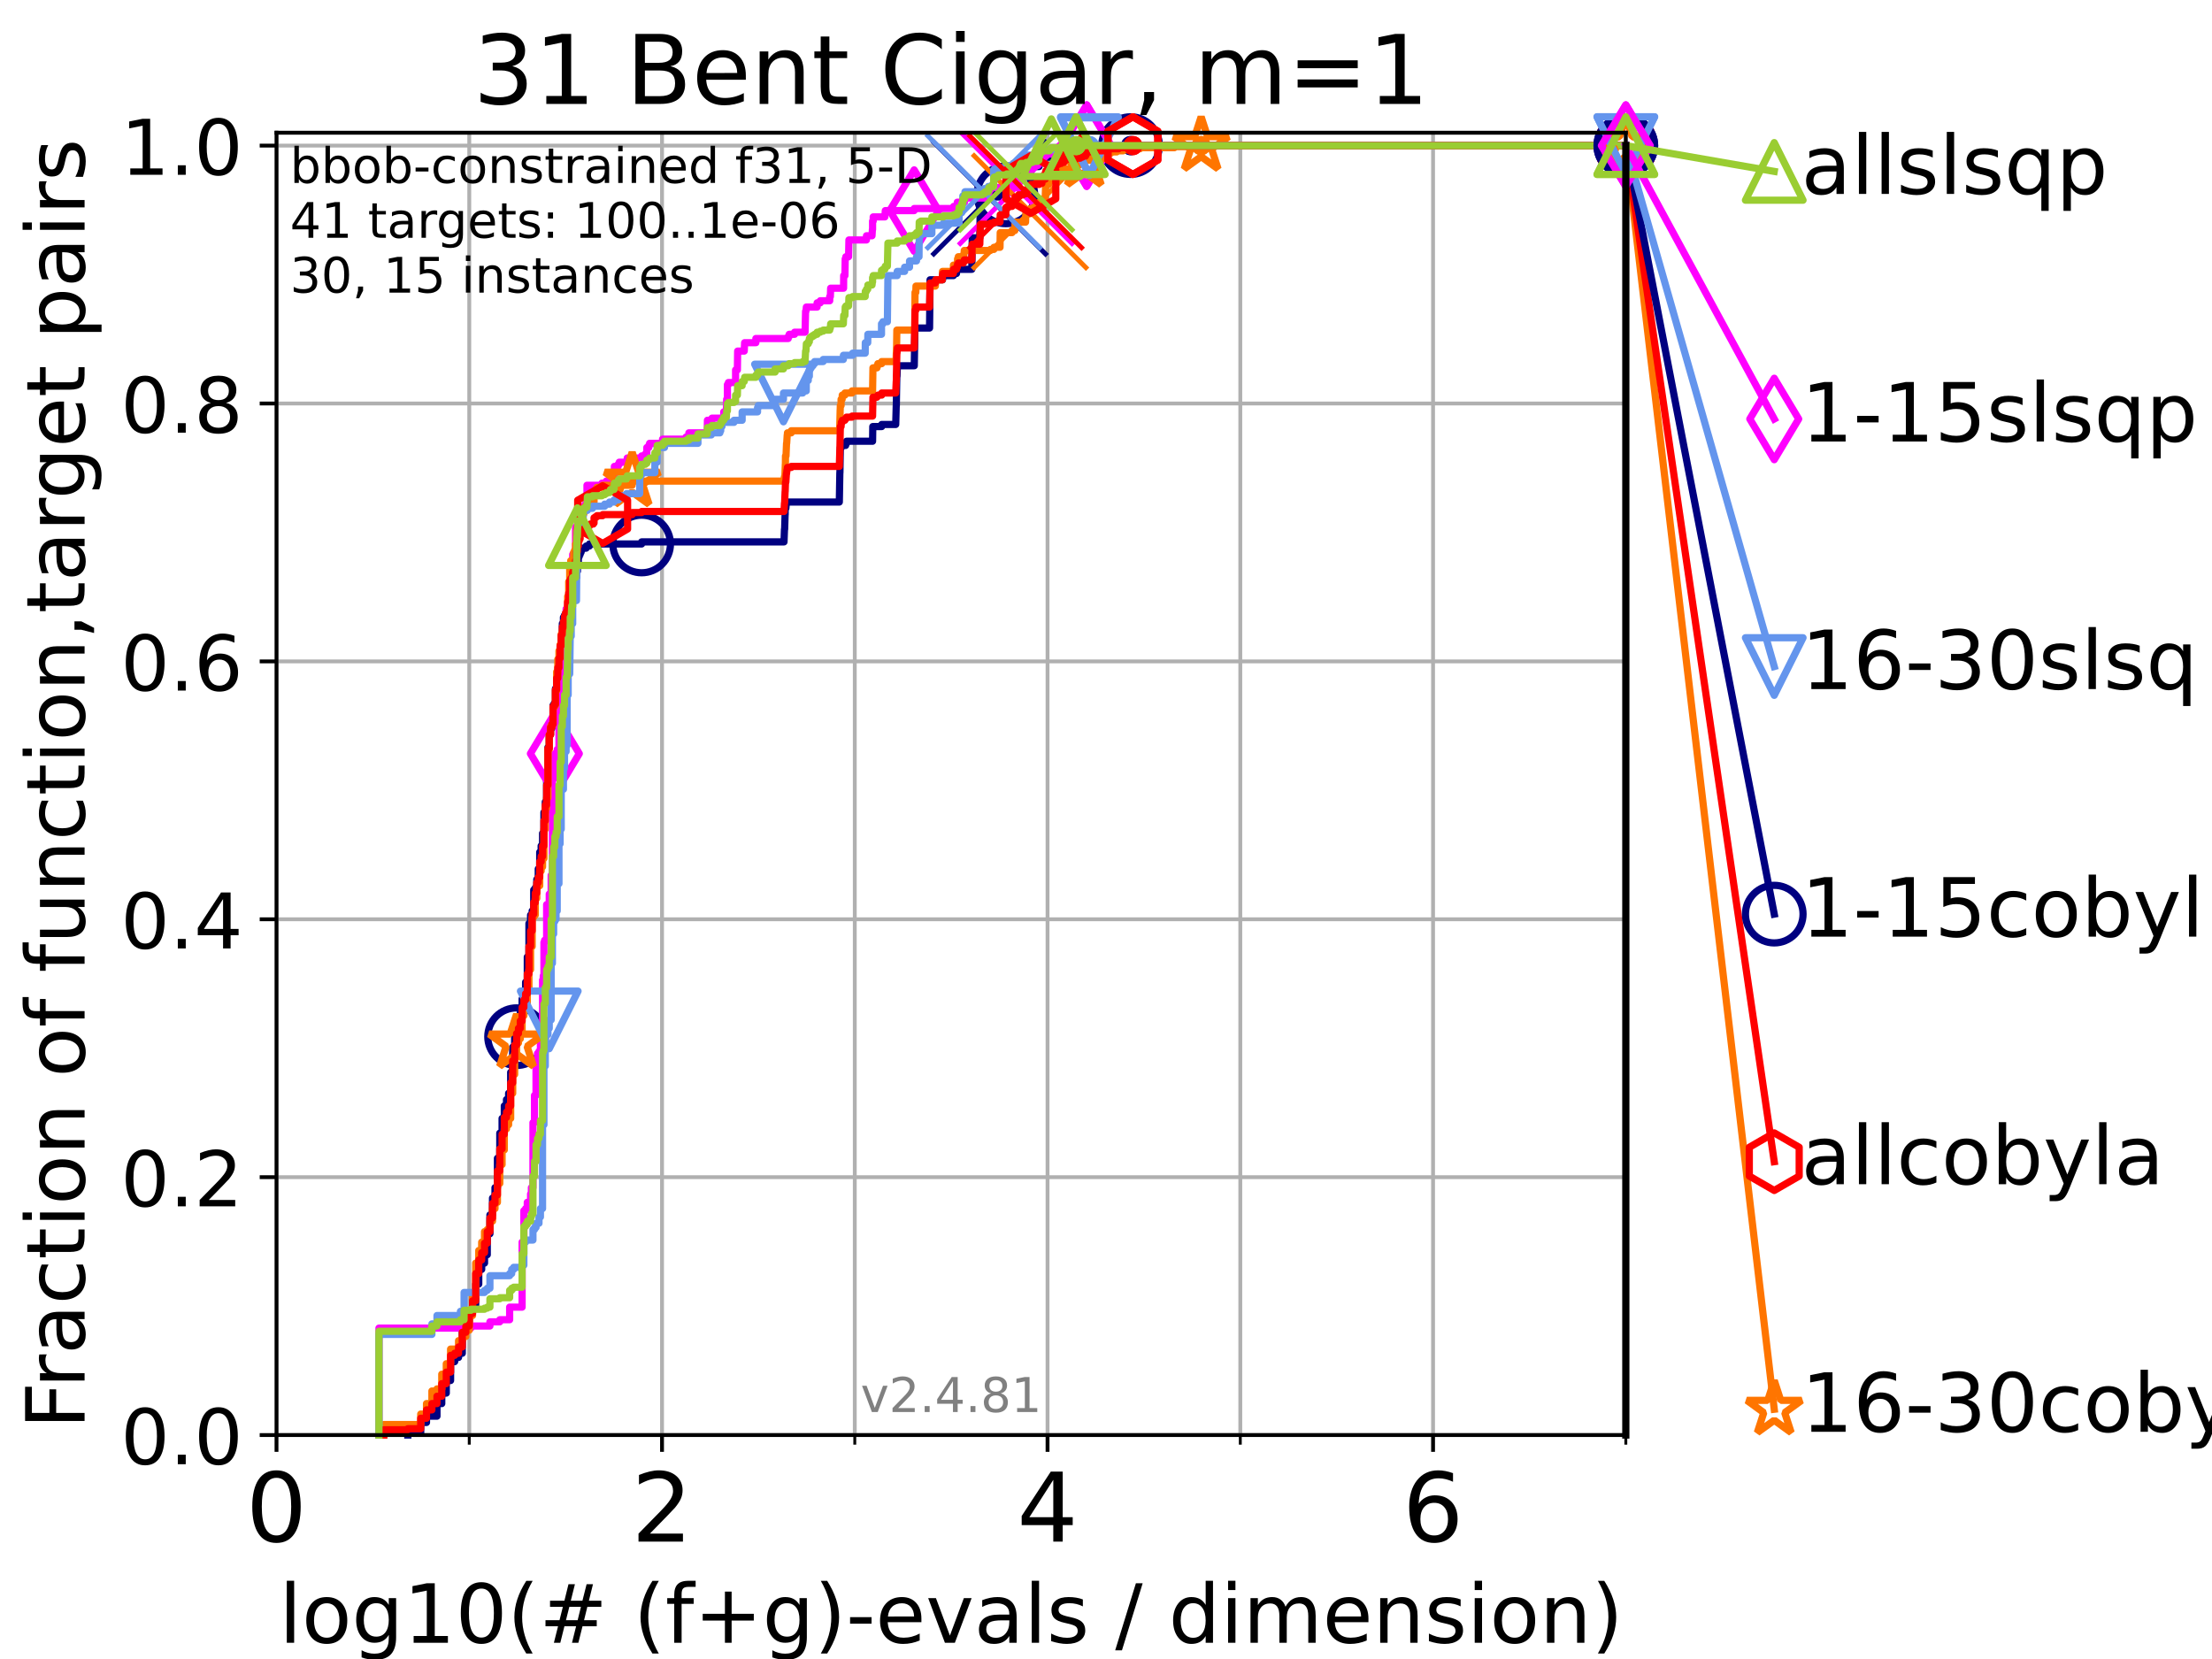 <?xml version="1.0" encoding="utf-8" standalone="no"?>
<!DOCTYPE svg PUBLIC "-//W3C//DTD SVG 1.1//EN"
  "http://www.w3.org/Graphics/SVG/1.1/DTD/svg11.dtd">
<!-- Created with matplotlib (https://matplotlib.org/) -->
<svg height="345.6pt" version="1.1" viewBox="0 0 460.8 345.6" width="460.8pt" xmlns="http://www.w3.org/2000/svg" xmlns:xlink="http://www.w3.org/1999/xlink">
 <defs>
  <style type="text/css">*{stroke-linecap:butt;stroke-linejoin:round;}</style>
 </defs>
 <g id="figure_1">
  <g id="patch_1">
   <path d="M 0 345.6 
L 460.8 345.6 
L 460.8 0 
L 0 0 
z
" style="fill:#ffffff;"/>
  </g>
  <g id="axes_1">
   <g id="patch_2">
    <path d="M 57.6 298.944 
L 338.688 298.944 
L 338.688 27.648 
L 57.6 27.648 
z
" style="fill:#ffffff;"/>
   </g>
   <g id="matplotlib.axis_1">
    <g id="xtick_1">
     <g id="line2d_1">
      <path clip-path="url(#p2da5c7fccc)" d="M 57.6 298.944 
L 57.6 27.648 
" style="fill:none;stroke:#b0b0b0;stroke-linecap:square;stroke-width:0.8;"/>
     </g>
     <g id="line2d_2">
      <defs>
       <path d="M 0 0 
L 0 3.5 
" id="mfa84fbb870" style="stroke:#000000;stroke-width:0.8;"/>
      </defs>
      <g>
       <use style="stroke:#000000;stroke-width:0.8;" x="57.6" xlink:href="#mfa84fbb870" y="298.944"/>
      </g>
     </g>
     <g id="text_1">
      <!-- 0 -->
      <g transform="translate(51.237 321.141)scale(0.2 -0.2)">
       <defs>
        <path d="M 31.781 66.406 
Q 24.172 66.406 20.328 58.906 
Q 16.5 51.422 16.5 36.375 
Q 16.5 21.391 20.328 13.891 
Q 24.172 6.391 31.781 6.391 
Q 39.453 6.391 43.281 13.891 
Q 47.125 21.391 47.125 36.375 
Q 47.125 51.422 43.281 58.906 
Q 39.453 66.406 31.781 66.406 
z
M 31.781 74.219 
Q 44.047 74.219 50.516 64.516 
Q 56.984 54.828 56.984 36.375 
Q 56.984 17.969 50.516 8.266 
Q 44.047 -1.422 31.781 -1.422 
Q 19.531 -1.422 13.062 8.266 
Q 6.594 17.969 6.594 36.375 
Q 6.594 54.828 13.062 64.516 
Q 19.531 74.219 31.781 74.219 
z
" id="DejaVuSans-48"/>
       </defs>
       <use xlink:href="#DejaVuSans-48"/>
      </g>
     </g>
    </g>
    <g id="xtick_2">
     <g id="line2d_3">
      <path clip-path="url(#p2da5c7fccc)" d="M 137.911 298.944 
L 137.911 27.648 
" style="fill:none;stroke:#b0b0b0;stroke-linecap:square;stroke-width:0.8;"/>
     </g>
     <g id="line2d_4">
      <g>
       <use style="stroke:#000000;stroke-width:0.8;" x="137.911" xlink:href="#mfa84fbb870" y="298.944"/>
      </g>
     </g>
     <g id="text_2">
      <!-- 2 -->
      <g transform="translate(131.548 321.141)scale(0.2 -0.2)">
       <defs>
        <path d="M 19.188 8.297 
L 53.609 8.297 
L 53.609 0 
L 7.328 0 
L 7.328 8.297 
Q 12.938 14.109 22.625 23.891 
Q 32.328 33.688 34.812 36.531 
Q 39.547 41.844 41.422 45.531 
Q 43.312 49.219 43.312 52.781 
Q 43.312 58.594 39.234 62.25 
Q 35.156 65.922 28.609 65.922 
Q 23.969 65.922 18.812 64.312 
Q 13.672 62.703 7.812 59.422 
L 7.812 69.391 
Q 13.766 71.781 18.938 73 
Q 24.125 74.219 28.422 74.219 
Q 39.75 74.219 46.484 68.547 
Q 53.219 62.891 53.219 53.422 
Q 53.219 48.922 51.531 44.891 
Q 49.859 40.875 45.406 35.406 
Q 44.188 33.984 37.641 27.219 
Q 31.109 20.453 19.188 8.297 
z
" id="DejaVuSans-50"/>
       </defs>
       <use xlink:href="#DejaVuSans-50"/>
      </g>
     </g>
    </g>
    <g id="xtick_3">
     <g id="line2d_5">
      <path clip-path="url(#p2da5c7fccc)" d="M 218.222 298.944 
L 218.222 27.648 
" style="fill:none;stroke:#b0b0b0;stroke-linecap:square;stroke-width:0.8;"/>
     </g>
     <g id="line2d_6">
      <g>
       <use style="stroke:#000000;stroke-width:0.8;" x="218.222" xlink:href="#mfa84fbb870" y="298.944"/>
      </g>
     </g>
     <g id="text_3">
      <!-- 4 -->
      <g transform="translate(211.859 321.141)scale(0.2 -0.2)">
       <defs>
        <path d="M 37.797 64.312 
L 12.891 25.391 
L 37.797 25.391 
z
M 35.203 72.906 
L 47.609 72.906 
L 47.609 25.391 
L 58.016 25.391 
L 58.016 17.188 
L 47.609 17.188 
L 47.609 0 
L 37.797 0 
L 37.797 17.188 
L 4.891 17.188 
L 4.891 26.703 
z
" id="DejaVuSans-52"/>
       </defs>
       <use xlink:href="#DejaVuSans-52"/>
      </g>
     </g>
    </g>
    <g id="xtick_4">
     <g id="line2d_7">
      <path clip-path="url(#p2da5c7fccc)" d="M 298.533 298.944 
L 298.533 27.648 
" style="fill:none;stroke:#b0b0b0;stroke-linecap:square;stroke-width:0.8;"/>
     </g>
     <g id="line2d_8">
      <g>
       <use style="stroke:#000000;stroke-width:0.8;" x="298.533" xlink:href="#mfa84fbb870" y="298.944"/>
      </g>
     </g>
     <g id="text_4">
      <!-- 6 -->
      <g transform="translate(292.17 321.141)scale(0.2 -0.2)">
       <defs>
        <path d="M 33.016 40.375 
Q 26.375 40.375 22.484 35.828 
Q 18.609 31.297 18.609 23.391 
Q 18.609 15.531 22.484 10.953 
Q 26.375 6.391 33.016 6.391 
Q 39.656 6.391 43.531 10.953 
Q 47.406 15.531 47.406 23.391 
Q 47.406 31.297 43.531 35.828 
Q 39.656 40.375 33.016 40.375 
z
M 52.594 71.297 
L 52.594 62.312 
Q 48.875 64.062 45.094 64.984 
Q 41.312 65.922 37.594 65.922 
Q 27.828 65.922 22.672 59.328 
Q 17.531 52.734 16.797 39.406 
Q 19.672 43.656 24.016 45.922 
Q 28.375 48.188 33.594 48.188 
Q 44.578 48.188 50.953 41.516 
Q 57.328 34.859 57.328 23.391 
Q 57.328 12.156 50.688 5.359 
Q 44.047 -1.422 33.016 -1.422 
Q 20.359 -1.422 13.672 8.266 
Q 6.984 17.969 6.984 36.375 
Q 6.984 53.656 15.188 63.938 
Q 23.391 74.219 37.203 74.219 
Q 40.922 74.219 44.703 73.484 
Q 48.484 72.75 52.594 71.297 
z
" id="DejaVuSans-54"/>
       </defs>
       <use xlink:href="#DejaVuSans-54"/>
      </g>
     </g>
    </g>
    <g id="xtick_5">
     <g id="line2d_9">
      <path clip-path="url(#p2da5c7fccc)" d="M 97.755 298.944 
L 97.755 27.648 
" style="fill:none;stroke:#b0b0b0;stroke-linecap:square;stroke-width:0.8;"/>
     </g>
     <g id="line2d_10">
      <defs>
       <path d="M 0 0 
L 0 2 
" id="m25e2aa3296" style="stroke:#000000;stroke-width:0.6;"/>
      </defs>
      <g>
       <use style="stroke:#000000;stroke-width:0.6;" x="97.755" xlink:href="#m25e2aa3296" y="298.944"/>
      </g>
     </g>
    </g>
    <g id="xtick_6">
     <g id="line2d_11">
      <path clip-path="url(#p2da5c7fccc)" d="M 178.066 298.944 
L 178.066 27.648 
" style="fill:none;stroke:#b0b0b0;stroke-linecap:square;stroke-width:0.8;"/>
     </g>
     <g id="line2d_12">
      <g>
       <use style="stroke:#000000;stroke-width:0.6;" x="178.066" xlink:href="#m25e2aa3296" y="298.944"/>
      </g>
     </g>
    </g>
    <g id="xtick_7">
     <g id="line2d_13">
      <path clip-path="url(#p2da5c7fccc)" d="M 258.377 298.944 
L 258.377 27.648 
" style="fill:none;stroke:#b0b0b0;stroke-linecap:square;stroke-width:0.8;"/>
     </g>
     <g id="line2d_14">
      <g>
       <use style="stroke:#000000;stroke-width:0.6;" x="258.377" xlink:href="#m25e2aa3296" y="298.944"/>
      </g>
     </g>
    </g>
    <g id="xtick_8">
     <g id="line2d_15">
      <path clip-path="url(#p2da5c7fccc)" d="M 338.688 298.944 
L 338.688 27.648 
" style="fill:none;stroke:#b0b0b0;stroke-linecap:square;stroke-width:0.8;"/>
     </g>
     <g id="line2d_16">
      <g>
       <use style="stroke:#000000;stroke-width:0.6;" x="338.688" xlink:href="#m25e2aa3296" y="298.944"/>
      </g>
     </g>
    </g>
    <g id="text_5">
     <!-- log10(# (f+g)-evals / dimension) -->
     <g transform="translate(58.145 342.218)scale(0.17 -0.17)">
      <defs>
       <path d="M 9.422 75.984 
L 18.406 75.984 
L 18.406 0 
L 9.422 0 
z
" id="DejaVuSans-108"/>
       <path d="M 30.609 48.391 
Q 23.391 48.391 19.188 42.75 
Q 14.984 37.109 14.984 27.297 
Q 14.984 17.484 19.156 11.844 
Q 23.344 6.203 30.609 6.203 
Q 37.797 6.203 41.984 11.859 
Q 46.188 17.531 46.188 27.297 
Q 46.188 37.016 41.984 42.703 
Q 37.797 48.391 30.609 48.391 
z
M 30.609 56 
Q 42.328 56 49.016 48.375 
Q 55.719 40.766 55.719 27.297 
Q 55.719 13.875 49.016 6.219 
Q 42.328 -1.422 30.609 -1.422 
Q 18.844 -1.422 12.172 6.219 
Q 5.516 13.875 5.516 27.297 
Q 5.516 40.766 12.172 48.375 
Q 18.844 56 30.609 56 
z
" id="DejaVuSans-111"/>
       <path d="M 45.406 27.984 
Q 45.406 37.75 41.375 43.109 
Q 37.359 48.484 30.078 48.484 
Q 22.859 48.484 18.828 43.109 
Q 14.797 37.75 14.797 27.984 
Q 14.797 18.266 18.828 12.891 
Q 22.859 7.516 30.078 7.516 
Q 37.359 7.516 41.375 12.891 
Q 45.406 18.266 45.406 27.984 
z
M 54.391 6.781 
Q 54.391 -7.172 48.188 -13.984 
Q 42 -20.797 29.203 -20.797 
Q 24.469 -20.797 20.266 -20.094 
Q 16.062 -19.391 12.109 -17.922 
L 12.109 -9.188 
Q 16.062 -11.328 19.922 -12.344 
Q 23.781 -13.375 27.781 -13.375 
Q 36.625 -13.375 41.016 -8.766 
Q 45.406 -4.156 45.406 5.172 
L 45.406 9.625 
Q 42.625 4.781 38.281 2.391 
Q 33.938 0 27.875 0 
Q 17.828 0 11.672 7.656 
Q 5.516 15.328 5.516 27.984 
Q 5.516 40.672 11.672 48.328 
Q 17.828 56 27.875 56 
Q 33.938 56 38.281 53.609 
Q 42.625 51.219 45.406 46.391 
L 45.406 54.688 
L 54.391 54.688 
z
" id="DejaVuSans-103"/>
       <path d="M 12.406 8.297 
L 28.516 8.297 
L 28.516 63.922 
L 10.984 60.406 
L 10.984 69.391 
L 28.422 72.906 
L 38.281 72.906 
L 38.281 8.297 
L 54.391 8.297 
L 54.391 0 
L 12.406 0 
z
" id="DejaVuSans-49"/>
       <path d="M 31 75.875 
Q 24.469 64.656 21.281 53.656 
Q 18.109 42.672 18.109 31.391 
Q 18.109 20.125 21.312 9.062 
Q 24.516 -2 31 -13.188 
L 23.188 -13.188 
Q 15.875 -1.703 12.234 9.375 
Q 8.594 20.453 8.594 31.391 
Q 8.594 42.281 12.203 53.312 
Q 15.828 64.359 23.188 75.875 
z
" id="DejaVuSans-40"/>
       <path d="M 51.125 44 
L 36.922 44 
L 32.812 27.688 
L 47.125 27.688 
z
M 43.797 71.781 
L 38.719 51.516 
L 52.984 51.516 
L 58.109 71.781 
L 65.922 71.781 
L 60.891 51.516 
L 76.125 51.516 
L 76.125 44 
L 58.984 44 
L 54.984 27.688 
L 70.516 27.688 
L 70.516 20.219 
L 53.078 20.219 
L 48 0 
L 40.188 0 
L 45.219 20.219 
L 30.906 20.219 
L 25.875 0 
L 18.016 0 
L 23.094 20.219 
L 7.719 20.219 
L 7.719 27.688 
L 24.906 27.688 
L 29 44 
L 13.281 44 
L 13.281 51.516 
L 30.906 51.516 
L 35.891 71.781 
z
" id="DejaVuSans-35"/>
       <path id="DejaVuSans-32"/>
       <path d="M 37.109 75.984 
L 37.109 68.5 
L 28.516 68.5 
Q 23.688 68.5 21.797 66.547 
Q 19.922 64.594 19.922 59.516 
L 19.922 54.688 
L 34.719 54.688 
L 34.719 47.703 
L 19.922 47.703 
L 19.922 0 
L 10.891 0 
L 10.891 47.703 
L 2.297 47.703 
L 2.297 54.688 
L 10.891 54.688 
L 10.891 58.5 
Q 10.891 67.625 15.141 71.797 
Q 19.391 75.984 28.609 75.984 
z
" id="DejaVuSans-102"/>
       <path d="M 46 62.703 
L 46 35.5 
L 73.188 35.5 
L 73.188 27.203 
L 46 27.203 
L 46 0 
L 37.797 0 
L 37.797 27.203 
L 10.594 27.203 
L 10.594 35.5 
L 37.797 35.5 
L 37.797 62.703 
z
" id="DejaVuSans-43"/>
       <path d="M 8.016 75.875 
L 15.828 75.875 
Q 23.141 64.359 26.781 53.312 
Q 30.422 42.281 30.422 31.391 
Q 30.422 20.453 26.781 9.375 
Q 23.141 -1.703 15.828 -13.188 
L 8.016 -13.188 
Q 14.5 -2 17.703 9.062 
Q 20.906 20.125 20.906 31.391 
Q 20.906 42.672 17.703 53.656 
Q 14.5 64.656 8.016 75.875 
z
" id="DejaVuSans-41"/>
       <path d="M 4.891 31.391 
L 31.203 31.391 
L 31.203 23.391 
L 4.891 23.391 
z
" id="DejaVuSans-45"/>
       <path d="M 56.203 29.594 
L 56.203 25.203 
L 14.891 25.203 
Q 15.484 15.922 20.484 11.062 
Q 25.484 6.203 34.422 6.203 
Q 39.594 6.203 44.453 7.469 
Q 49.312 8.734 54.109 11.281 
L 54.109 2.781 
Q 49.266 0.734 44.188 -0.344 
Q 39.109 -1.422 33.891 -1.422 
Q 20.797 -1.422 13.156 6.188 
Q 5.516 13.812 5.516 26.812 
Q 5.516 40.234 12.766 48.109 
Q 20.016 56 32.328 56 
Q 43.359 56 49.781 48.891 
Q 56.203 41.797 56.203 29.594 
z
M 47.219 32.234 
Q 47.125 39.594 43.094 43.984 
Q 39.062 48.391 32.422 48.391 
Q 24.906 48.391 20.391 44.141 
Q 15.875 39.891 15.188 32.172 
z
" id="DejaVuSans-101"/>
       <path d="M 2.984 54.688 
L 12.5 54.688 
L 29.594 8.797 
L 46.688 54.688 
L 56.203 54.688 
L 35.688 0 
L 23.484 0 
z
" id="DejaVuSans-118"/>
       <path d="M 34.281 27.484 
Q 23.391 27.484 19.188 25 
Q 14.984 22.516 14.984 16.5 
Q 14.984 11.719 18.141 8.906 
Q 21.297 6.109 26.703 6.109 
Q 34.188 6.109 38.703 11.406 
Q 43.219 16.703 43.219 25.484 
L 43.219 27.484 
z
M 52.203 31.203 
L 52.203 0 
L 43.219 0 
L 43.219 8.297 
Q 40.141 3.328 35.547 0.953 
Q 30.953 -1.422 24.312 -1.422 
Q 15.922 -1.422 10.953 3.297 
Q 6 8.016 6 15.922 
Q 6 25.141 12.172 29.828 
Q 18.359 34.516 30.609 34.516 
L 43.219 34.516 
L 43.219 35.406 
Q 43.219 41.609 39.141 45 
Q 35.062 48.391 27.688 48.391 
Q 23 48.391 18.547 47.266 
Q 14.109 46.141 10.016 43.891 
L 10.016 52.203 
Q 14.938 54.109 19.578 55.047 
Q 24.219 56 28.609 56 
Q 40.484 56 46.344 49.844 
Q 52.203 43.703 52.203 31.203 
z
" id="DejaVuSans-97"/>
       <path d="M 44.281 53.078 
L 44.281 44.578 
Q 40.484 46.531 36.375 47.5 
Q 32.281 48.484 27.875 48.484 
Q 21.188 48.484 17.844 46.438 
Q 14.5 44.391 14.5 40.281 
Q 14.5 37.156 16.891 35.375 
Q 19.281 33.594 26.516 31.984 
L 29.594 31.297 
Q 39.156 29.25 43.188 25.516 
Q 47.219 21.781 47.219 15.094 
Q 47.219 7.469 41.188 3.016 
Q 35.156 -1.422 24.609 -1.422 
Q 20.219 -1.422 15.453 -0.562 
Q 10.688 0.297 5.422 2 
L 5.422 11.281 
Q 10.406 8.688 15.234 7.391 
Q 20.062 6.109 24.812 6.109 
Q 31.156 6.109 34.562 8.281 
Q 37.984 10.453 37.984 14.406 
Q 37.984 18.062 35.516 20.016 
Q 33.062 21.969 24.703 23.781 
L 21.578 24.516 
Q 13.234 26.266 9.516 29.906 
Q 5.812 33.547 5.812 39.891 
Q 5.812 47.609 11.281 51.797 
Q 16.75 56 26.812 56 
Q 31.781 56 36.172 55.266 
Q 40.578 54.547 44.281 53.078 
z
" id="DejaVuSans-115"/>
       <path d="M 25.391 72.906 
L 33.688 72.906 
L 8.297 -9.281 
L 0 -9.281 
z
" id="DejaVuSans-47"/>
       <path d="M 45.406 46.391 
L 45.406 75.984 
L 54.391 75.984 
L 54.391 0 
L 45.406 0 
L 45.406 8.203 
Q 42.578 3.328 38.25 0.953 
Q 33.938 -1.422 27.875 -1.422 
Q 17.969 -1.422 11.734 6.484 
Q 5.516 14.406 5.516 27.297 
Q 5.516 40.188 11.734 48.094 
Q 17.969 56 27.875 56 
Q 33.938 56 38.25 53.625 
Q 42.578 51.266 45.406 46.391 
z
M 14.797 27.297 
Q 14.797 17.391 18.875 11.75 
Q 22.953 6.109 30.078 6.109 
Q 37.203 6.109 41.297 11.75 
Q 45.406 17.391 45.406 27.297 
Q 45.406 37.203 41.297 42.844 
Q 37.203 48.484 30.078 48.484 
Q 22.953 48.484 18.875 42.844 
Q 14.797 37.203 14.797 27.297 
z
" id="DejaVuSans-100"/>
       <path d="M 9.422 54.688 
L 18.406 54.688 
L 18.406 0 
L 9.422 0 
z
M 9.422 75.984 
L 18.406 75.984 
L 18.406 64.594 
L 9.422 64.594 
z
" id="DejaVuSans-105"/>
       <path d="M 52 44.188 
Q 55.375 50.25 60.062 53.125 
Q 64.75 56 71.094 56 
Q 79.641 56 84.281 50.016 
Q 88.922 44.047 88.922 33.016 
L 88.922 0 
L 79.891 0 
L 79.891 32.719 
Q 79.891 40.578 77.094 44.375 
Q 74.312 48.188 68.609 48.188 
Q 61.625 48.188 57.562 43.547 
Q 53.516 38.922 53.516 30.906 
L 53.516 0 
L 44.484 0 
L 44.484 32.719 
Q 44.484 40.625 41.703 44.406 
Q 38.922 48.188 33.109 48.188 
Q 26.219 48.188 22.156 43.531 
Q 18.109 38.875 18.109 30.906 
L 18.109 0 
L 9.078 0 
L 9.078 54.688 
L 18.109 54.688 
L 18.109 46.188 
Q 21.188 51.219 25.484 53.609 
Q 29.781 56 35.688 56 
Q 41.656 56 45.828 52.969 
Q 50 49.953 52 44.188 
z
" id="DejaVuSans-109"/>
       <path d="M 54.891 33.016 
L 54.891 0 
L 45.906 0 
L 45.906 32.719 
Q 45.906 40.484 42.875 44.328 
Q 39.844 48.188 33.797 48.188 
Q 26.516 48.188 22.312 43.547 
Q 18.109 38.922 18.109 30.906 
L 18.109 0 
L 9.078 0 
L 9.078 54.688 
L 18.109 54.688 
L 18.109 46.188 
Q 21.344 51.125 25.703 53.562 
Q 30.078 56 35.797 56 
Q 45.219 56 50.047 50.172 
Q 54.891 44.344 54.891 33.016 
z
" id="DejaVuSans-110"/>
      </defs>
      <use xlink:href="#DejaVuSans-108"/>
      <use x="27.783" xlink:href="#DejaVuSans-111"/>
      <use x="88.965" xlink:href="#DejaVuSans-103"/>
      <use x="152.441" xlink:href="#DejaVuSans-49"/>
      <use x="216.064" xlink:href="#DejaVuSans-48"/>
      <use x="279.688" xlink:href="#DejaVuSans-40"/>
      <use x="318.701" xlink:href="#DejaVuSans-35"/>
      <use x="402.49" xlink:href="#DejaVuSans-32"/>
      <use x="434.277" xlink:href="#DejaVuSans-40"/>
      <use x="473.291" xlink:href="#DejaVuSans-102"/>
      <use x="508.496" xlink:href="#DejaVuSans-43"/>
      <use x="592.285" xlink:href="#DejaVuSans-103"/>
      <use x="655.762" xlink:href="#DejaVuSans-41"/>
      <use x="694.775" xlink:href="#DejaVuSans-45"/>
      <use x="730.859" xlink:href="#DejaVuSans-101"/>
      <use x="792.383" xlink:href="#DejaVuSans-118"/>
      <use x="851.562" xlink:href="#DejaVuSans-97"/>
      <use x="912.842" xlink:href="#DejaVuSans-108"/>
      <use x="940.625" xlink:href="#DejaVuSans-115"/>
      <use x="992.725" xlink:href="#DejaVuSans-32"/>
      <use x="1024.512" xlink:href="#DejaVuSans-47"/>
      <use x="1058.203" xlink:href="#DejaVuSans-32"/>
      <use x="1089.99" xlink:href="#DejaVuSans-100"/>
      <use x="1153.467" xlink:href="#DejaVuSans-105"/>
      <use x="1181.25" xlink:href="#DejaVuSans-109"/>
      <use x="1278.662" xlink:href="#DejaVuSans-101"/>
      <use x="1340.186" xlink:href="#DejaVuSans-110"/>
      <use x="1403.564" xlink:href="#DejaVuSans-115"/>
      <use x="1455.664" xlink:href="#DejaVuSans-105"/>
      <use x="1483.447" xlink:href="#DejaVuSans-111"/>
      <use x="1544.629" xlink:href="#DejaVuSans-110"/>
      <use x="1608.008" xlink:href="#DejaVuSans-41"/>
     </g>
    </g>
   </g>
   <g id="matplotlib.axis_2">
    <g id="ytick_1">
     <g id="line2d_17">
      <path clip-path="url(#p2da5c7fccc)" d="M 57.6 298.944 
L 338.688 298.944 
" style="fill:none;stroke:#b0b0b0;stroke-linecap:square;stroke-width:0.8;"/>
     </g>
     <g id="line2d_18">
      <defs>
       <path d="M 0 0 
L -3.5 0 
" id="m4b692e7e68" style="stroke:#000000;stroke-width:0.8;"/>
      </defs>
      <g>
       <use style="stroke:#000000;stroke-width:0.8;" x="57.6" xlink:href="#m4b692e7e68" y="298.944"/>
      </g>
     </g>
     <g id="text_6">
      <!-- 0.0 -->
      <g transform="translate(25.155 305.023)scale(0.16 -0.16)">
       <defs>
        <path d="M 10.688 12.406 
L 21 12.406 
L 21 0 
L 10.688 0 
z
" id="DejaVuSans-46"/>
       </defs>
       <use xlink:href="#DejaVuSans-48"/>
       <use x="63.623" xlink:href="#DejaVuSans-46"/>
       <use x="95.41" xlink:href="#DejaVuSans-48"/>
      </g>
     </g>
    </g>
    <g id="ytick_2">
     <g id="line2d_19">
      <path clip-path="url(#p2da5c7fccc)" d="M 57.6 245.222 
L 338.688 245.222 
" style="fill:none;stroke:#b0b0b0;stroke-linecap:square;stroke-width:0.8;"/>
     </g>
     <g id="line2d_20">
      <g>
       <use style="stroke:#000000;stroke-width:0.8;" x="57.6" xlink:href="#m4b692e7e68" y="245.222"/>
      </g>
     </g>
     <g id="text_7">
      <!-- 0.2 -->
      <g transform="translate(25.155 251.301)scale(0.16 -0.16)">
       <use xlink:href="#DejaVuSans-48"/>
       <use x="63.623" xlink:href="#DejaVuSans-46"/>
       <use x="95.41" xlink:href="#DejaVuSans-50"/>
      </g>
     </g>
    </g>
    <g id="ytick_3">
     <g id="line2d_21">
      <path clip-path="url(#p2da5c7fccc)" d="M 57.6 191.5 
L 338.688 191.5 
" style="fill:none;stroke:#b0b0b0;stroke-linecap:square;stroke-width:0.8;"/>
     </g>
     <g id="line2d_22">
      <g>
       <use style="stroke:#000000;stroke-width:0.8;" x="57.6" xlink:href="#m4b692e7e68" y="191.5"/>
      </g>
     </g>
     <g id="text_8">
      <!-- 0.4 -->
      <g transform="translate(25.155 197.579)scale(0.16 -0.16)">
       <use xlink:href="#DejaVuSans-48"/>
       <use x="63.623" xlink:href="#DejaVuSans-46"/>
       <use x="95.41" xlink:href="#DejaVuSans-52"/>
      </g>
     </g>
    </g>
    <g id="ytick_4">
     <g id="line2d_23">
      <path clip-path="url(#p2da5c7fccc)" d="M 57.6 137.778 
L 338.688 137.778 
" style="fill:none;stroke:#b0b0b0;stroke-linecap:square;stroke-width:0.8;"/>
     </g>
     <g id="line2d_24">
      <g>
       <use style="stroke:#000000;stroke-width:0.8;" x="57.6" xlink:href="#m4b692e7e68" y="137.778"/>
      </g>
     </g>
     <g id="text_9">
      <!-- 0.6 -->
      <g transform="translate(25.155 143.857)scale(0.16 -0.16)">
       <use xlink:href="#DejaVuSans-48"/>
       <use x="63.623" xlink:href="#DejaVuSans-46"/>
       <use x="95.41" xlink:href="#DejaVuSans-54"/>
      </g>
     </g>
    </g>
    <g id="ytick_5">
     <g id="line2d_25">
      <path clip-path="url(#p2da5c7fccc)" d="M 57.6 84.056 
L 338.688 84.056 
" style="fill:none;stroke:#b0b0b0;stroke-linecap:square;stroke-width:0.8;"/>
     </g>
     <g id="line2d_26">
      <g>
       <use style="stroke:#000000;stroke-width:0.8;" x="57.6" xlink:href="#m4b692e7e68" y="84.056"/>
      </g>
     </g>
     <g id="text_10">
      <!-- 0.8 -->
      <g transform="translate(25.155 90.135)scale(0.16 -0.16)">
       <defs>
        <path d="M 31.781 34.625 
Q 24.75 34.625 20.719 30.859 
Q 16.703 27.094 16.703 20.516 
Q 16.703 13.922 20.719 10.156 
Q 24.75 6.391 31.781 6.391 
Q 38.812 6.391 42.859 10.172 
Q 46.922 13.969 46.922 20.516 
Q 46.922 27.094 42.891 30.859 
Q 38.875 34.625 31.781 34.625 
z
M 21.922 38.812 
Q 15.578 40.375 12.031 44.719 
Q 8.5 49.078 8.5 55.328 
Q 8.5 64.062 14.719 69.141 
Q 20.953 74.219 31.781 74.219 
Q 42.672 74.219 48.875 69.141 
Q 55.078 64.062 55.078 55.328 
Q 55.078 49.078 51.531 44.719 
Q 48 40.375 41.703 38.812 
Q 48.828 37.156 52.797 32.312 
Q 56.781 27.484 56.781 20.516 
Q 56.781 9.906 50.312 4.234 
Q 43.844 -1.422 31.781 -1.422 
Q 19.734 -1.422 13.25 4.234 
Q 6.781 9.906 6.781 20.516 
Q 6.781 27.484 10.781 32.312 
Q 14.797 37.156 21.922 38.812 
z
M 18.312 54.391 
Q 18.312 48.734 21.844 45.562 
Q 25.391 42.391 31.781 42.391 
Q 38.141 42.391 41.719 45.562 
Q 45.312 48.734 45.312 54.391 
Q 45.312 60.062 41.719 63.234 
Q 38.141 66.406 31.781 66.406 
Q 25.391 66.406 21.844 63.234 
Q 18.312 60.062 18.312 54.391 
z
" id="DejaVuSans-56"/>
       </defs>
       <use xlink:href="#DejaVuSans-48"/>
       <use x="63.623" xlink:href="#DejaVuSans-46"/>
       <use x="95.41" xlink:href="#DejaVuSans-56"/>
      </g>
     </g>
    </g>
    <g id="ytick_6">
     <g id="line2d_27">
      <path clip-path="url(#p2da5c7fccc)" d="M 57.6 30.334 
L 338.688 30.334 
" style="fill:none;stroke:#b0b0b0;stroke-linecap:square;stroke-width:0.8;"/>
     </g>
     <g id="line2d_28">
      <g>
       <use style="stroke:#000000;stroke-width:0.8;" x="57.6" xlink:href="#m4b692e7e68" y="30.334"/>
      </g>
     </g>
     <g id="text_11">
      <!-- 1.0 -->
      <g transform="translate(25.155 36.413)scale(0.16 -0.16)">
       <use xlink:href="#DejaVuSans-49"/>
       <use x="63.623" xlink:href="#DejaVuSans-46"/>
       <use x="95.41" xlink:href="#DejaVuSans-48"/>
      </g>
     </g>
    </g>
    <g id="text_12">
     <!-- Fraction of function,target pairs -->
     <g transform="translate(17.62 297.681)rotate(-90)scale(0.17 -0.17)">
      <defs>
       <path d="M 9.812 72.906 
L 51.703 72.906 
L 51.703 64.594 
L 19.672 64.594 
L 19.672 43.109 
L 48.578 43.109 
L 48.578 34.812 
L 19.672 34.812 
L 19.672 0 
L 9.812 0 
z
" id="DejaVuSans-70"/>
       <path d="M 41.109 46.297 
Q 39.594 47.172 37.812 47.578 
Q 36.031 48 33.891 48 
Q 26.266 48 22.188 43.047 
Q 18.109 38.094 18.109 28.812 
L 18.109 0 
L 9.078 0 
L 9.078 54.688 
L 18.109 54.688 
L 18.109 46.188 
Q 20.953 51.172 25.484 53.578 
Q 30.031 56 36.531 56 
Q 37.453 56 38.578 55.875 
Q 39.703 55.766 41.062 55.516 
z
" id="DejaVuSans-114"/>
       <path d="M 48.781 52.594 
L 48.781 44.188 
Q 44.969 46.297 41.141 47.344 
Q 37.312 48.391 33.406 48.391 
Q 24.656 48.391 19.812 42.844 
Q 14.984 37.312 14.984 27.297 
Q 14.984 17.281 19.812 11.734 
Q 24.656 6.203 33.406 6.203 
Q 37.312 6.203 41.141 7.25 
Q 44.969 8.297 48.781 10.406 
L 48.781 2.094 
Q 45.016 0.344 40.984 -0.531 
Q 36.969 -1.422 32.422 -1.422 
Q 20.062 -1.422 12.781 6.344 
Q 5.516 14.109 5.516 27.297 
Q 5.516 40.672 12.859 48.328 
Q 20.219 56 33.016 56 
Q 37.156 56 41.109 55.141 
Q 45.062 54.297 48.781 52.594 
z
" id="DejaVuSans-99"/>
       <path d="M 18.312 70.219 
L 18.312 54.688 
L 36.812 54.688 
L 36.812 47.703 
L 18.312 47.703 
L 18.312 18.016 
Q 18.312 11.328 20.141 9.422 
Q 21.969 7.516 27.594 7.516 
L 36.812 7.516 
L 36.812 0 
L 27.594 0 
Q 17.188 0 13.234 3.875 
Q 9.281 7.766 9.281 18.016 
L 9.281 47.703 
L 2.688 47.703 
L 2.688 54.688 
L 9.281 54.688 
L 9.281 70.219 
z
" id="DejaVuSans-116"/>
       <path d="M 8.5 21.578 
L 8.5 54.688 
L 17.484 54.688 
L 17.484 21.922 
Q 17.484 14.156 20.5 10.266 
Q 23.531 6.391 29.594 6.391 
Q 36.859 6.391 41.078 11.031 
Q 45.312 15.672 45.312 23.688 
L 45.312 54.688 
L 54.297 54.688 
L 54.297 0 
L 45.312 0 
L 45.312 8.406 
Q 42.047 3.422 37.719 1 
Q 33.406 -1.422 27.688 -1.422 
Q 18.266 -1.422 13.375 4.438 
Q 8.5 10.297 8.5 21.578 
z
M 31.109 56 
z
" id="DejaVuSans-117"/>
       <path d="M 11.719 12.406 
L 22.016 12.406 
L 22.016 4 
L 14.016 -11.625 
L 7.719 -11.625 
L 11.719 4 
z
" id="DejaVuSans-44"/>
       <path d="M 18.109 8.203 
L 18.109 -20.797 
L 9.078 -20.797 
L 9.078 54.688 
L 18.109 54.688 
L 18.109 46.391 
Q 20.953 51.266 25.266 53.625 
Q 29.594 56 35.594 56 
Q 45.562 56 51.781 48.094 
Q 58.016 40.188 58.016 27.297 
Q 58.016 14.406 51.781 6.484 
Q 45.562 -1.422 35.594 -1.422 
Q 29.594 -1.422 25.266 0.953 
Q 20.953 3.328 18.109 8.203 
z
M 48.688 27.297 
Q 48.688 37.203 44.609 42.844 
Q 40.531 48.484 33.406 48.484 
Q 26.266 48.484 22.188 42.844 
Q 18.109 37.203 18.109 27.297 
Q 18.109 17.391 22.188 11.75 
Q 26.266 6.109 33.406 6.109 
Q 40.531 6.109 44.609 11.75 
Q 48.688 17.391 48.688 27.297 
z
" id="DejaVuSans-112"/>
      </defs>
      <use xlink:href="#DejaVuSans-70"/>
      <use x="50.27" xlink:href="#DejaVuSans-114"/>
      <use x="91.383" xlink:href="#DejaVuSans-97"/>
      <use x="152.662" xlink:href="#DejaVuSans-99"/>
      <use x="207.643" xlink:href="#DejaVuSans-116"/>
      <use x="246.852" xlink:href="#DejaVuSans-105"/>
      <use x="274.635" xlink:href="#DejaVuSans-111"/>
      <use x="335.816" xlink:href="#DejaVuSans-110"/>
      <use x="399.195" xlink:href="#DejaVuSans-32"/>
      <use x="430.982" xlink:href="#DejaVuSans-111"/>
      <use x="492.164" xlink:href="#DejaVuSans-102"/>
      <use x="527.369" xlink:href="#DejaVuSans-32"/>
      <use x="559.156" xlink:href="#DejaVuSans-102"/>
      <use x="594.361" xlink:href="#DejaVuSans-117"/>
      <use x="657.74" xlink:href="#DejaVuSans-110"/>
      <use x="721.119" xlink:href="#DejaVuSans-99"/>
      <use x="776.1" xlink:href="#DejaVuSans-116"/>
      <use x="815.309" xlink:href="#DejaVuSans-105"/>
      <use x="843.092" xlink:href="#DejaVuSans-111"/>
      <use x="904.273" xlink:href="#DejaVuSans-110"/>
      <use x="967.652" xlink:href="#DejaVuSans-44"/>
      <use x="999.439" xlink:href="#DejaVuSans-116"/>
      <use x="1038.648" xlink:href="#DejaVuSans-97"/>
      <use x="1099.928" xlink:href="#DejaVuSans-114"/>
      <use x="1139.291" xlink:href="#DejaVuSans-103"/>
      <use x="1202.768" xlink:href="#DejaVuSans-101"/>
      <use x="1264.291" xlink:href="#DejaVuSans-116"/>
      <use x="1303.5" xlink:href="#DejaVuSans-32"/>
      <use x="1335.287" xlink:href="#DejaVuSans-112"/>
      <use x="1398.764" xlink:href="#DejaVuSans-97"/>
      <use x="1460.043" xlink:href="#DejaVuSans-105"/>
      <use x="1487.826" xlink:href="#DejaVuSans-114"/>
      <use x="1528.939" xlink:href="#DejaVuSans-115"/>
     </g>
    </g>
   </g>
   <g id="line2d_29">
    <defs>
     <path d="M 0 1.5 
C 0.398 1.5 0.779 1.342 1.061 1.061 
C 1.342 0.779 1.5 0.398 1.5 0 
C 1.5 -0.398 1.342 -0.779 1.061 -1.061 
C 0.779 -1.342 0.398 -1.5 0 -1.5 
C -0.398 -1.5 -0.779 -1.342 -1.061 -1.061 
C -1.342 -0.779 -1.5 -0.398 -1.5 0 
C -1.5 0.398 -1.342 0.779 -1.061 1.061 
C -0.779 1.342 -0.398 1.5 0 1.5 
z
" id="m5e5a3de40c" style="stroke:#000080;"/>
    </defs>
    <g>
     <use style="fill:#000080;stroke:#000080;" x="235.516" xlink:href="#m5e5a3de40c" y="30.334"/>
     <use style="fill:#000080;stroke:#000080;" x="235.516" xlink:href="#m5e5a3de40c" y="30.334"/>
    </g>
   </g>
   <g id="line2d_30">
    <path d="M 84.956 298.944 
L 84.956 298.507 
L 87.644 298.507 
L 87.644 296.323 
L 88.847 296.323 
L 88.847 295.013 
L 91.03 295.013 
L 91.03 292.393 
L 92.027 292.393 
L 92.027 290.209 
L 92.969 290.209 
L 92.969 287.588 
L 93.864 287.588 
L 93.864 283.657 
L 94.715 283.657 
L 94.715 282.784 
L 95.526 282.784 
L 95.526 281.91 
L 96.301 281.91 
L 96.301 276.669 
L 97.044 276.669 
L 97.044 275.359 
L 97.755 275.359 
L 97.755 273.175 
L 98.439 273.175 
L 98.439 271.865 
L 99.098 271.865 
L 99.098 267.497 
L 99.732 267.497 
L 99.732 264.44 
L 100.344 264.44 
L 100.344 263.129 
L 100.935 263.129 
L 100.935 261.382 
L 101.507 261.382 
L 101.507 257.015 
L 102.06 257.015 
L 102.06 253.084 
L 102.597 253.084 
L 102.597 249.59 
L 103.118 249.59 
L 103.118 247.406 
L 103.623 247.406 
L 103.623 241.291 
L 104.115 241.291 
L 104.115 236.05 
L 104.592 236.05 
L 104.592 232.993 
L 105.057 232.993 
L 105.057 230.372 
L 105.51 230.372 
L 105.51 229.062 
L 105.952 229.062 
L 105.952 227.751 
L 106.383 227.751 
L 106.383 223.384 
L 106.803 223.384 
L 106.803 218.143 
L 107.213 218.143 
L 107.213 215.959 
L 107.614 215.959 
L 107.614 213.338 
L 108.006 213.338 
L 108.006 212.028 
L 108.389 212.028 
L 108.389 210.718 
L 108.764 210.718 
L 108.764 208.097 
L 109.132 208.097 
L 109.132 206.35 
L 109.491 206.35 
L 109.491 204.603 
L 109.843 204.603 
L 109.843 199.362 
L 110.189 199.362 
L 110.189 192.374 
L 110.527 192.374 
L 110.527 190.627 
L 110.86 190.627 
L 110.86 189.753 
L 111.186 189.753 
L 111.186 185.385 
L 111.506 185.385 
L 111.506 184.949 
L 111.82 184.949 
L 111.82 183.202 
L 112.128 183.202 
L 112.128 181.018 
L 112.432 181.018 
L 112.432 177.524 
L 112.73 177.524 
L 112.73 176.213 
L 113.023 176.213 
L 113.023 173.593 
L 113.311 173.593 
L 113.311 169.225 
L 113.595 169.225 
L 113.595 167.041 
L 113.874 167.041 
L 113.874 160.927 
L 114.148 160.927 
L 114.148 155.685 
L 114.419 155.685 
L 114.419 153.065 
L 114.685 153.065 
L 114.685 151.755 
L 114.947 151.755 
L 114.947 150.881 
L 115.206 150.881 
L 115.206 146.95 
L 115.46 146.95 
L 115.46 146.513 
L 115.711 146.513 
L 115.711 143.456 
L 115.959 143.456 
L 115.959 142.582 
L 116.203 142.582 
L 116.203 140.835 
L 116.443 140.835 
L 116.443 138.652 
L 116.68 138.652 
L 116.68 134.721 
L 116.914 134.721 
L 116.914 132.537 
L 117.145 132.537 
L 117.145 129.916 
L 117.373 129.916 
L 117.373 128.606 
L 117.598 128.606 
L 117.598 128.169 
L 117.821 128.169 
L 117.821 127.732 
L 118.04 127.732 
L 118.04 126.859 
L 118.257 126.859 
L 118.257 126.422 
L 118.471 126.422 
L 118.471 125.985 
L 118.682 125.985 
L 118.682 124.238 
L 119.097 124.238 
L 119.097 123.802 
L 119.301 123.802 
L 119.301 121.618 
L 119.503 121.618 
L 119.503 121.181 
L 119.702 121.181 
L 119.702 120.744 
L 119.899 120.744 
L 119.899 120.307 
L 120.094 120.307 
L 120.094 118.997 
L 120.287 118.997 
L 120.287 117.687 
L 120.477 117.687 
L 120.477 115.94 
L 120.666 115.94 
L 120.666 115.503 
L 120.852 115.503 
L 120.852 115.066 
L 121.037 115.066 
L 121.037 114.63 
L 121.219 114.63 
L 121.219 114.193 
L 122.105 114.193 
L 122.105 113.756 
L 122.782 113.756 
L 122.782 113.319 
L 133.667 113.319 
L 133.667 112.883 
L 163.324 112.883 
L 163.421 110.262 
L 163.453 110.262 
L 163.55 107.205 
L 163.566 107.205 
L 163.566 105.894 
L 163.709 105.894 
L 163.82 104.584 
L 174.846 104.584 
L 174.955 98.469 
L 174.972 98.469 
L 175.055 93.228 
L 175.269 93.228 
L 175.269 92.791 
L 176.163 92.791 
L 176.163 92.355 
L 176.349 92.355 
L 176.349 91.918 
L 181.773 91.918 
L 181.818 88.86 
L 183.678 88.86 
L 183.678 88.424 
L 186.595 88.424 
L 186.702 84.493 
L 186.719 84.493 
L 186.816 78.378 
L 186.863 78.378 
L 186.943 76.194 
L 190.46 76.194 
L 190.57 69.643 
L 190.576 69.643 
L 190.597 68.333 
L 193.644 68.333 
L 193.752 58.287 
L 196.355 58.287 
L 196.404 57.413 
L 198.619 57.413 
L 198.619 56.977 
L 199.255 56.977 
L 199.255 56.103 
L 202.448 56.103 
L 202.537 49.552 
L 204.114 49.552 
L 204.205 42.127 
L 204.228 42.127 
L 204.228 41.253 
L 206.271 41.253 
L 206.271 41.035 
L 208.856 41.035 
L 208.861 40.598 
L 209.53 40.598 
L 209.551 37.541 
L 209.83 37.541 
L 209.83 37.104 
L 211.001 37.104 
L 211.001 36.886 
L 212.132 36.886 
L 212.136 36.449 
L 213.103 36.449 
L 213.115 35.794 
L 214.746 35.794 
L 214.746 34.92 
L 215.047 34.92 
L 215.047 34.702 
L 216.449 34.702 
L 216.518 33.61 
L 217.22 33.61 
L 217.268 32.736 
L 220.011 32.736 
L 220.022 32.3 
L 220.175 32.3 
L 220.175 32.081 
L 220.891 32.081 
L 220.909 31.644 
L 223.061 31.644 
L 223.061 31.426 
L 224.624 31.426 
L 224.692 30.552 
L 235.516 30.552 
L 235.516 30.334 
L 338.688 30.334 
L 338.688 30.334 
" style="fill:none;stroke:#000080;stroke-linecap:square;stroke-width:1.5;"/>
   </g>
   <g id="line2d_31">
    <defs>
     <path d="M 0 6 
C 1.591 6 3.117 5.368 4.243 4.243 
C 5.368 3.117 6 1.591 6 0 
C 6 -1.591 5.368 -3.117 4.243 -4.243 
C 3.117 -5.368 1.591 -6 0 -6 
C -1.591 -6 -3.117 -5.368 -4.243 -4.243 
C -5.368 -3.117 -6 -1.591 -6 0 
C -6 1.591 -5.368 3.117 -4.243 4.243 
C -3.117 5.368 -1.591 6 0 6 
z
" id="mfe38a40d23" style="stroke:#000080;stroke-width:1.5;"/>
    </defs>
    <g>
     <use style="fill-opacity:0;stroke:#000080;stroke-width:1.5;" x="107.614" xlink:href="#mfe38a40d23" y="215.959"/>
     <use style="fill-opacity:0;stroke:#000080;stroke-width:1.5;" x="133.667" xlink:href="#mfe38a40d23" y="113.319"/>
     <use style="fill-opacity:0;stroke:#000080;stroke-width:1.5;" x="209.53" xlink:href="#mfe38a40d23" y="40.598"/>
     <use style="fill-opacity:0;stroke:#000080;stroke-width:1.5;" x="235.516" xlink:href="#mfe38a40d23" y="30.334"/>
     <use style="fill-opacity:0;stroke:#000080;stroke-width:1.5;" x="338.688" xlink:href="#mfe38a40d23" y="30.334"/>
    </g>
   </g>
   <g id="line2d_32">
    <path style="fill:none;stroke:#000080;stroke-linecap:square;stroke-width:1.5;"/>
    <g/>
   </g>
   <g id="line2d_33">
    <path clip-path="url(#p2da5c7fccc)" d="M 206.151 41.253 
" style="fill:none;stroke:#000080;stroke-linecap:square;stroke-width:1.5;"/>
    <defs>
     <path d="M -12 12 
L 12 -12 
M -12 -12 
L 12 12 
" id="m91213a3131" style="stroke:#000080;"/>
    </defs>
    <g clip-path="url(#p2da5c7fccc)">
     <use style="fill:#000080;stroke:#000080;" x="206.151" xlink:href="#m91213a3131" y="41.253"/>
    </g>
   </g>
   <g id="line2d_34">
    <defs>
     <path d="M 0 1.5 
C 0.398 1.5 0.779 1.342 1.061 1.061 
C 1.342 0.779 1.5 0.398 1.5 0 
C 1.5 -0.398 1.342 -0.779 1.061 -1.061 
C 0.779 -1.342 0.398 -1.5 0 -1.5 
C -0.398 -1.5 -0.779 -1.342 -1.061 -1.061 
C -1.342 -0.779 -1.5 -0.398 -1.5 0 
C -1.5 0.398 -1.342 0.779 -1.061 1.061 
C -0.779 1.342 -0.398 1.5 0 1.5 
z
" id="m4b32ae9dd2" style="stroke:#ff00ff;"/>
    </defs>
    <g>
     <use style="fill:#ff00ff;stroke:#ff00ff;" x="226.384" xlink:href="#m4b32ae9dd2" y="30.334"/>
     <use style="fill:#ff00ff;stroke:#ff00ff;" x="226.384" xlink:href="#m4b32ae9dd2" y="30.334"/>
    </g>
   </g>
   <g id="line2d_35">
    <path d="M 78.942 298.944 
L 78.942 276.669 
L 98.101 276.669 
L 98.101 276.232 
L 102.06 276.232 
L 102.06 275.359 
L 104.115 275.359 
L 104.115 274.922 
L 106.169 274.922 
L 106.169 272.301 
L 108.764 272.301 
L 108.764 258.762 
L 109.132 258.762 
L 109.132 252.21 
L 109.491 252.21 
L 109.491 251.773 
L 109.843 251.773 
L 109.843 250.463 
L 110.527 250.463 
L 110.527 248.716 
L 110.694 248.716 
L 110.694 247.406 
L 111.023 247.406 
L 111.023 233.866 
L 111.346 233.866 
L 111.346 228.188 
L 111.663 228.188 
L 111.663 222.074 
L 111.975 222.074 
L 111.975 219.453 
L 112.281 219.453 
L 112.281 219.016 
L 112.581 219.016 
L 112.581 215.085 
L 113.023 215.085 
L 113.023 204.166 
L 113.168 204.166 
L 113.168 203.293 
L 113.311 203.293 
L 113.311 196.304 
L 113.454 196.304 
L 113.454 195.868 
L 113.874 195.868 
L 113.874 188.443 
L 114.419 188.443 
L 114.419 186.259 
L 114.817 186.259 
L 114.817 182.328 
L 115.077 182.328 
L 115.077 162.237 
L 115.333 162.237 
L 115.333 160.927 
L 115.586 160.927 
L 115.586 156.996 
L 116.081 156.996 
L 116.081 156.122 
L 116.443 156.122 
L 116.443 151.318 
L 116.68 151.318 
L 116.68 144.766 
L 116.914 144.766 
L 116.914 138.215 
L 117.145 138.215 
L 117.145 133.847 
L 117.598 133.847 
L 117.598 132.974 
L 117.931 132.974 
L 117.931 126.859 
L 118.149 126.859 
L 118.257 125.549 
L 118.577 125.549 
L 118.577 124.675 
L 118.994 124.675 
L 119.097 122.491 
L 119.301 122.491 
L 119.301 115.503 
L 119.899 115.503 
L 119.899 109.825 
L 120.287 109.825 
L 120.382 106.331 
L 121.128 106.331 
L 121.128 105.894 
L 121.49 105.894 
L 121.49 105.458 
L 121.931 105.458 
L 121.931 105.021 
L 122.277 105.021 
L 122.277 101.09 
L 125.399 101.09 
L 125.399 100.653 
L 126.304 100.653 
L 126.304 100.216 
L 127.165 100.216 
L 127.165 99.343 
L 127.985 99.343 
L 127.985 97.159 
L 128.768 97.159 
L 128.768 96.722 
L 129.002 96.722 
L 129.002 96.285 
L 130.665 96.285 
L 130.665 95.412 
L 133.667 95.412 
L 133.667 94.975 
L 134.45 94.975 
L 134.45 94.538 
L 134.745 94.538 
L 134.745 93.228 
L 135.159 93.228 
L 135.159 92.791 
L 135.321 92.791 
L 135.321 92.355 
L 138.015 92.355 
L 138.015 91.481 
L 142.91 91.481 
L 142.91 91.044 
L 143.502 91.044 
L 143.502 90.171 
L 147.328 90.171 
L 147.369 87.55 
L 148.316 87.55 
L 148.316 87.113 
L 150.766 87.113 
L 150.766 85.803 
L 151.325 85.803 
L 151.373 83.183 
L 151.534 83.183 
L 151.534 80.125 
L 151.74 80.125 
L 151.74 79.688 
L 153.236 79.688 
L 153.236 77.068 
L 153.609 77.068 
L 153.666 73.137 
L 155.038 73.137 
L 155.116 71.39 
L 157.461 71.39 
L 157.461 70.516 
L 164.203 70.516 
L 164.203 70.08 
L 164.402 70.08 
L 164.402 69.643 
L 165.526 69.643 
L 165.526 69.206 
L 167.71 69.206 
L 167.817 64.838 
L 167.899 64.838 
L 167.98 63.965 
L 170.218 63.965 
L 170.218 63.091 
L 170.878 63.091 
L 170.878 62.655 
L 172.843 62.655 
L 172.843 61.781 
L 172.979 61.781 
L 173.04 60.034 
L 175.734 60.034 
L 175.754 57.413 
L 176.014 57.413 
L 176.073 53.919 
L 176.206 53.919 
L 176.206 53.483 
L 176.774 53.483 
L 176.846 49.988 
L 180.491 49.988 
L 180.504 49.115 
L 181.657 49.115 
L 181.736 47.805 
L 181.773 47.805 
L 181.773 46.058 
L 181.902 46.058 
L 181.902 45.184 
L 184.331 45.184 
L 184.423 43.874 
L 190.44 43.874 
L 190.44 43.437 
L 198.663 43.437 
L 198.663 43 
L 199.389 43 
L 199.419 42.127 
L 200.934 42.127 
L 200.934 41.253 
L 205.233 41.253 
L 205.233 40.816 
L 205.996 40.816 
L 205.996 39.506 
L 206.391 39.506 
L 206.391 39.069 
L 211.732 39.069 
L 211.777 37.759 
L 212.214 37.759 
L 212.288 37.104 
L 213.03 37.104 
L 213.03 36.886 
L 213.222 36.886 
L 213.222 36.667 
L 213.799 36.667 
L 213.887 34.702 
L 214.561 34.702 
L 214.561 34.483 
L 216.195 34.483 
L 216.195 34.265 
L 216.428 34.265 
L 216.428 32.955 
L 216.575 32.955 
L 216.575 32.081 
L 220.837 32.081 
L 220.837 31.863 
L 221.537 31.863 
L 221.537 31.644 
L 223.258 31.644 
L 223.258 31.208 
L 223.599 31.208 
L 223.599 30.989 
L 224.553 30.989 
L 224.553 30.771 
L 225.491 30.771 
L 225.491 30.552 
L 226.384 30.552 
L 226.384 30.334 
L 338.688 30.334 
L 338.688 30.334 
" style="fill:none;stroke:#ff00ff;stroke-linecap:square;stroke-width:1.5;"/>
   </g>
   <g id="line2d_36">
    <defs>
     <path d="M -0 8.485 
L 5.091 0 
L 0 -8.485 
L -5.091 -0 
z
" id="m512ebde844" style="stroke:#ff00ff;stroke-linejoin:miter;stroke-width:1.5;"/>
    </defs>
    <g>
     <use style="fill-opacity:0;stroke:#ff00ff;stroke-linejoin:miter;stroke-width:1.5;" x="115.586" xlink:href="#m512ebde844" y="156.996"/>
     <use style="fill-opacity:0;stroke:#ff00ff;stroke-linejoin:miter;stroke-width:1.5;" x="190.44" xlink:href="#m512ebde844" y="43.874"/>
     <use style="fill-opacity:0;stroke:#ff00ff;stroke-linejoin:miter;stroke-width:1.5;" x="226.384" xlink:href="#m512ebde844" y="30.334"/>
     <use style="fill-opacity:0;stroke:#ff00ff;stroke-linejoin:miter;stroke-width:1.5;" x="226.384" xlink:href="#m512ebde844" y="30.334"/>
     <use style="fill-opacity:0;stroke:#ff00ff;stroke-linejoin:miter;stroke-width:1.5;" x="338.688" xlink:href="#m512ebde844" y="30.334"/>
    </g>
   </g>
   <g id="line2d_37">
    <path style="fill:none;stroke:#ff00ff;stroke-linecap:square;stroke-width:1.5;"/>
    <g/>
   </g>
   <g id="line2d_38">
    <path clip-path="url(#p2da5c7fccc)" d="M 211.674 39.069 
" style="fill:none;stroke:#ff00ff;stroke-linecap:square;stroke-width:1.5;"/>
    <defs>
     <path d="M -12 12 
L 12 -12 
M -12 -12 
L 12 12 
" id="mfd9aa34a40" style="stroke:#ff00ff;"/>
    </defs>
    <g clip-path="url(#p2da5c7fccc)">
     <use style="fill:#ff00ff;stroke:#ff00ff;" x="211.674" xlink:href="#mfd9aa34a40" y="39.069"/>
    </g>
   </g>
   <g id="line2d_39">
    <defs>
     <path d="M 0 1.5 
C 0.398 1.5 0.779 1.342 1.061 1.061 
C 1.342 0.779 1.5 0.398 1.5 0 
C 1.5 -0.398 1.342 -0.779 1.061 -1.061 
C 0.779 -1.342 0.398 -1.5 0 -1.5 
C -0.398 -1.5 -0.779 -1.342 -1.061 -1.061 
C -1.342 -0.779 -1.5 -0.398 -1.5 0 
C -1.5 0.398 -1.342 0.779 -1.061 1.061 
C -0.779 1.342 -0.398 1.5 0 1.5 
z
" id="m85f7ac6ce1" style="stroke:#ff7500;"/>
    </defs>
    <g>
     <use style="fill:#ff7500;stroke:#ff7500;" x="250.22" xlink:href="#m85f7ac6ce1" y="30.334"/>
     <use style="fill:#ff7500;stroke:#ff7500;" x="250.22" xlink:href="#m85f7ac6ce1" y="30.334"/>
    </g>
   </g>
   <g id="line2d_40">
    <path d="M 79.939 298.944 
L 79.939 296.76 
L 87.644 296.76 
L 87.644 294.576 
L 88.847 294.576 
L 88.847 292.393 
L 89.973 292.393 
L 89.973 289.772 
L 91.03 289.772 
L 91.03 289.335 
L 92.027 289.335 
L 92.027 286.278 
L 92.969 286.278 
L 92.969 284.094 
L 93.864 284.094 
L 93.864 281.037 
L 95.526 281.037 
L 95.526 279.29 
L 96.301 279.29 
L 96.301 278.416 
L 97.044 278.416 
L 97.044 277.106 
L 97.755 277.106 
L 97.755 274.048 
L 98.439 274.048 
L 98.439 270.118 
L 99.098 270.118 
L 99.098 263.129 
L 99.732 263.129 
L 99.732 260.509 
L 100.344 260.509 
L 100.344 258.762 
L 100.935 258.762 
L 100.935 256.578 
L 101.507 256.578 
L 101.507 256.141 
L 102.06 256.141 
L 102.06 254.394 
L 102.597 254.394 
L 102.597 251.773 
L 103.118 251.773 
L 103.118 250.463 
L 103.623 250.463 
L 103.623 246.532 
L 104.115 246.532 
L 104.115 242.601 
L 104.592 242.601 
L 104.592 239.544 
L 105.057 239.544 
L 105.057 235.176 
L 105.51 235.176 
L 105.51 234.303 
L 105.952 234.303 
L 105.952 232.993 
L 106.383 232.993 
L 106.383 227.751 
L 106.803 227.751 
L 106.803 223.821 
L 107.213 223.821 
L 107.213 219.453 
L 107.614 219.453 
L 107.614 217.269 
L 108.006 217.269 
L 108.006 216.396 
L 108.389 216.396 
L 108.389 214.649 
L 108.764 214.649 
L 108.764 211.591 
L 109.132 211.591 
L 109.132 210.281 
L 109.491 210.281 
L 109.491 209.407 
L 109.843 209.407 
L 109.843 206.35 
L 110.189 206.35 
L 110.189 201.982 
L 110.527 201.982 
L 110.527 197.178 
L 110.86 197.178 
L 110.86 191.063 
L 111.186 191.063 
L 111.186 190.627 
L 111.506 190.627 
L 111.506 187.132 
L 111.82 187.132 
L 111.82 184.512 
L 112.432 184.512 
L 112.432 181.454 
L 112.73 181.454 
L 112.73 180.581 
L 113.023 180.581 
L 113.023 178.834 
L 113.311 178.834 
L 113.311 172.719 
L 113.595 172.719 
L 113.595 168.352 
L 113.874 168.352 
L 113.874 166.168 
L 114.148 166.168 
L 114.148 156.122 
L 114.419 156.122 
L 114.419 153.065 
L 114.685 153.065 
L 114.685 151.318 
L 114.947 151.318 
L 114.947 150.881 
L 115.206 150.881 
L 115.206 147.387 
L 115.46 147.387 
L 115.46 146.95 
L 115.711 146.95 
L 115.711 143.893 
L 115.959 143.893 
L 115.959 139.962 
L 116.203 139.962 
L 116.203 137.341 
L 116.443 137.341 
L 116.443 135.594 
L 116.68 135.594 
L 116.68 134.284 
L 116.914 134.284 
L 116.914 132.1 
L 117.145 132.1 
L 117.145 131.227 
L 117.373 131.227 
L 117.373 130.353 
L 117.598 130.353 
L 117.598 128.606 
L 117.821 128.606 
L 117.821 127.732 
L 118.257 127.732 
L 118.257 124.238 
L 118.471 124.238 
L 118.471 121.181 
L 118.682 121.181 
L 118.682 117.687 
L 118.891 117.687 
L 118.891 116.813 
L 119.503 116.813 
L 119.503 115.066 
L 119.702 115.066 
L 119.702 114.63 
L 119.899 114.63 
L 119.899 113.319 
L 120.094 113.319 
L 120.094 110.699 
L 120.287 110.699 
L 120.287 109.825 
L 120.477 109.825 
L 120.477 109.388 
L 120.666 109.388 
L 120.666 108.952 
L 120.852 108.952 
L 120.852 107.205 
L 121.579 107.205 
L 121.579 106.768 
L 121.756 106.768 
L 121.756 105.894 
L 121.931 105.894 
L 121.931 105.458 
L 122.948 105.458 
L 122.948 105.021 
L 123.594 105.021 
L 123.594 104.584 
L 123.751 104.584 
L 123.751 102.4 
L 124.063 102.4 
L 124.063 101.963 
L 124.369 101.963 
L 124.369 101.527 
L 125.542 101.527 
L 125.542 101.09 
L 131.691 101.09 
L 131.691 100.216 
L 163.34 100.216 
L 163.405 99.343 
L 163.501 99.343 
L 163.598 96.722 
L 163.614 96.722 
L 163.63 94.975 
L 163.741 94.975 
L 163.852 92.355 
L 163.883 92.355 
L 163.993 90.608 
L 164.04 90.608 
L 164.04 90.171 
L 164.832 90.171 
L 164.832 89.734 
L 174.913 89.734 
L 175.022 85.366 
L 175.03 85.366 
L 175.055 84.493 
L 175.212 84.493 
L 175.212 83.183 
L 175.432 83.183 
L 175.456 82.309 
L 176.007 82.309 
L 176.007 81.872 
L 177.496 81.872 
L 177.496 81.435 
L 181.773 81.435 
L 181.851 76.631 
L 182.69 76.631 
L 182.69 76.194 
L 182.876 76.194 
L 182.876 75.758 
L 183.673 75.758 
L 183.673 75.321 
L 186.659 75.321 
L 186.77 72.263 
L 186.778 72.263 
L 186.829 68.769 
L 190.556 68.769 
L 190.617 60.908 
L 190.783 60.908 
L 190.816 59.597 
L 194.85 59.597 
L 194.951 58.287 
L 196.289 58.287 
L 196.338 56.54 
L 198.604 56.54 
L 198.619 55.23 
L 199.428 55.23 
L 199.483 53.919 
L 199.629 53.919 
L 199.629 53.483 
L 200.692 53.483 
L 200.692 53.046 
L 200.806 53.046 
L 200.874 52.172 
L 206.322 52.172 
L 206.322 51.954 
L 207.056 51.954 
L 207.056 51.517 
L 208.322 51.517 
L 208.363 48.46 
L 210.823 48.46 
L 210.823 48.023 
L 211.413 48.023 
L 211.45 46.276 
L 213.642 46.276 
L 213.703 44.529 
L 214.546 44.529 
L 214.656 43.655 
L 214.66 43.655 
L 214.66 43.437 
L 215.292 43.437 
L 215.292 43.219 
L 215.721 43.219 
L 215.721 43 
L 216.061 43 
L 216.061 42.782 
L 216.287 42.782 
L 216.287 42.563 
L 216.508 42.563 
L 216.508 42.127 
L 217.044 42.127 
L 217.114 41.472 
L 217.729 41.472 
L 217.823 38.633 
L 217.841 38.633 
L 217.841 38.414 
L 218.49 38.414 
L 218.498 37.541 
L 219.262 37.541 
L 219.262 37.322 
L 219.445 37.322 
L 219.445 37.104 
L 220.104 37.104 
L 220.104 36.886 
L 220.438 36.886 
L 220.474 36.23 
L 221.077 36.23 
L 221.097 35.357 
L 221.894 35.357 
L 221.894 35.139 
L 222.985 35.139 
L 222.985 34.92 
L 223.297 34.92 
L 223.297 34.702 
L 223.826 34.702 
L 223.826 34.483 
L 224.708 34.483 
L 224.711 34.047 
L 225.052 34.047 
L 225.052 33.828 
L 225.49 33.828 
L 225.49 33.61 
L 225.874 33.61 
L 225.874 33.391 
L 227.265 33.391 
L 227.265 33.173 
L 227.417 33.173 
L 227.417 32.955 
L 227.535 32.955 
L 227.535 32.736 
L 227.904 32.736 
L 227.939 32.3 
L 228.354 32.3 
L 228.389 31.863 
L 229.293 31.863 
L 229.293 31.644 
L 232.629 31.644 
L 232.629 31.426 
L 233.934 31.426 
L 233.934 31.208 
L 235.044 31.208 
L 235.044 30.989 
L 237.493 30.989 
L 237.493 30.771 
L 244.632 30.771 
L 244.632 30.552 
L 250.22 30.552 
L 250.22 30.334 
L 338.688 30.334 
L 338.688 30.334 
" style="fill:none;stroke:#ff7500;stroke-linecap:square;stroke-width:1.5;"/>
   </g>
   <g id="line2d_41">
    <defs>
     <path d="M 0 -6 
L -1.347 -1.854 
L -5.706 -1.854 
L -2.18 0.708 
L -3.527 4.854 
L -0 2.292 
L 3.527 4.854 
L 2.18 0.708 
L 5.706 -1.854 
L 1.347 -1.854 
z
" id="m3dc08d4639" style="stroke:#ff7500;stroke-linejoin:bevel;stroke-width:1.5;"/>
    </defs>
    <g>
     <use style="fill-opacity:0;stroke:#ff7500;stroke-linejoin:bevel;stroke-width:1.5;" x="107.614" xlink:href="#m3dc08d4639" y="217.269"/>
     <use style="fill-opacity:0;stroke:#ff7500;stroke-linejoin:bevel;stroke-width:1.5;" x="131.691" xlink:href="#m3dc08d4639" y="100.216"/>
     <use style="fill-opacity:0;stroke:#ff7500;stroke-linejoin:bevel;stroke-width:1.5;" x="225.874" xlink:href="#m3dc08d4639" y="33.61"/>
     <use style="fill-opacity:0;stroke:#ff7500;stroke-linejoin:bevel;stroke-width:1.5;" x="250.22" xlink:href="#m3dc08d4639" y="30.334"/>
     <use style="fill-opacity:0;stroke:#ff7500;stroke-linejoin:bevel;stroke-width:1.5;" x="338.688" xlink:href="#m3dc08d4639" y="30.334"/>
    </g>
   </g>
   <g id="line2d_42">
    <path style="fill:none;stroke:#ff7500;stroke-linecap:square;stroke-width:1.5;"/>
    <g/>
   </g>
   <g id="line2d_43">
    <path clip-path="url(#p2da5c7fccc)" d="M 214.565 44.092 
" style="fill:none;stroke:#ff7500;stroke-linecap:square;stroke-width:1.5;"/>
    <defs>
     <path d="M -12 12 
L 12 -12 
M -12 -12 
L 12 12 
" id="m50f81adf9f" style="stroke:#ff7500;"/>
    </defs>
    <g clip-path="url(#p2da5c7fccc)">
     <use style="fill:#ff7500;stroke:#ff7500;" x="214.565" xlink:href="#m50f81adf9f" y="44.092"/>
    </g>
   </g>
   <g id="line2d_44">
    <defs>
     <path d="M 0 1.5 
C 0.398 1.5 0.779 1.342 1.061 1.061 
C 1.342 0.779 1.5 0.398 1.5 0 
C 1.5 -0.398 1.342 -0.779 1.061 -1.061 
C 0.779 -1.342 0.398 -1.5 0 -1.5 
C -0.398 -1.5 -0.779 -1.342 -1.061 -1.061 
C -1.342 -0.779 -1.5 -0.398 -1.5 0 
C -1.5 0.398 -1.342 0.779 -1.061 1.061 
C -0.779 1.342 -0.398 1.5 0 1.5 
z
" id="m4961ac4647" style="stroke:#6495ed;"/>
    </defs>
    <g>
     <use style="fill:#6495ed;stroke:#6495ed;" x="226.935" xlink:href="#m4961ac4647" y="30.334"/>
     <use style="fill:#6495ed;stroke:#6495ed;" x="226.935" xlink:href="#m4961ac4647" y="30.334"/>
    </g>
   </g>
   <g id="line2d_45">
    <path d="M 78.942 298.944 
L 78.942 277.979 
L 89.973 277.979 
L 89.973 275.796 
L 91.03 275.796 
L 91.03 274.048 
L 95.918 274.048 
L 95.918 273.175 
L 96.676 273.175 
L 96.676 269.244 
L 100.935 269.244 
L 100.935 268.807 
L 101.507 268.807 
L 101.507 268.371 
L 102.06 268.371 
L 102.06 265.75 
L 106.169 265.75 
L 106.169 265.313 
L 106.594 265.313 
L 106.594 264.44 
L 107.009 264.44 
L 107.009 264.003 
L 108.764 264.003 
L 108.764 263.566 
L 109.132 263.566 
L 109.132 258.762 
L 109.491 258.762 
L 109.491 258.325 
L 111.023 258.325 
L 111.023 256.141 
L 111.346 256.141 
L 111.346 255.704 
L 111.663 255.704 
L 111.663 254.831 
L 112.281 254.831 
L 112.281 253.521 
L 112.581 253.521 
L 112.581 251.773 
L 113.023 251.773 
L 113.023 234.303 
L 113.311 234.303 
L 113.311 222.074 
L 113.595 222.074 
L 113.595 215.522 
L 114.148 215.522 
L 114.148 214.212 
L 114.419 214.212 
L 114.419 212.465 
L 114.817 212.465 
L 114.817 200.672 
L 115.077 200.672 
L 115.077 194.557 
L 115.333 194.557 
L 115.333 191.937 
L 115.586 191.937 
L 115.586 191.5 
L 115.835 191.5 
L 115.835 189.753 
L 116.081 189.753 
L 116.081 184.075 
L 116.443 184.075 
L 116.443 175.777 
L 116.68 175.777 
L 116.68 172.719 
L 116.914 172.719 
L 116.914 164.421 
L 117.373 164.421 
L 117.373 160.053 
L 117.598 160.053 
L 117.598 156.559 
L 117.931 156.559 
L 117.931 155.249 
L 118.149 155.249 
L 118.149 144.766 
L 118.364 144.766 
L 118.364 140.399 
L 118.682 140.399 
L 118.787 132.537 
L 118.994 132.537 
L 118.994 129.916 
L 119.301 129.916 
L 119.301 125.112 
L 120.094 125.112 
L 120.191 113.756 
L 120.287 113.756 
L 120.287 110.699 
L 121.31 110.699 
L 121.31 108.078 
L 121.49 108.078 
L 121.49 106.331 
L 122.362 106.331 
L 122.362 105.894 
L 123.434 105.894 
L 123.434 105.458 
L 125.962 105.458 
L 125.962 105.021 
L 126.97 105.021 
L 126.97 104.584 
L 127.923 104.584 
L 127.923 104.147 
L 128.827 104.147 
L 128.827 103.274 
L 130.505 103.274 
L 130.505 102.837 
L 133.262 102.837 
L 133.262 99.343 
L 133.443 99.343 
L 133.443 98.906 
L 133.667 98.906 
L 133.667 98.469 
L 136.419 98.469 
L 136.419 96.285 
L 136.906 96.285 
L 136.906 93.228 
L 138.426 93.228 
L 138.426 92.355 
L 145.395 92.355 
L 145.395 90.608 
L 148.181 90.608 
L 148.181 90.171 
L 149.964 90.171 
L 149.964 89.734 
L 150.138 89.734 
L 150.138 88.86 
L 150.395 88.86 
L 150.395 87.987 
L 152.9 87.987 
L 152.9 87.55 
L 154.601 87.55 
L 154.601 85.803 
L 157.81 85.803 
L 157.81 84.93 
L 157.954 84.93 
L 157.954 84.493 
L 161.475 84.493 
L 161.475 83.183 
L 163.21 83.183 
L 163.21 81.872 
L 167.223 81.872 
L 167.223 81.435 
L 167.961 81.435 
L 167.961 79.252 
L 168.379 79.252 
L 168.379 78.378 
L 168.603 78.378 
L 168.603 77.068 
L 168.74 77.068 
L 168.74 76.631 
L 169.006 76.631 
L 169.006 76.194 
L 169.354 76.194 
L 169.354 75.758 
L 169.696 75.758 
L 169.696 75.321 
L 171.484 75.321 
L 171.484 74.884 
L 175.686 74.884 
L 175.698 74.011 
L 177.61 74.011 
L 177.61 73.574 
L 180.238 73.574 
L 180.256 71.39 
L 180.766 71.39 
L 180.789 69.643 
L 183.633 69.643 
L 183.633 67.459 
L 183.924 67.459 
L 183.924 67.022 
L 184.861 67.022 
L 184.971 57.413 
L 186.903 57.413 
L 186.903 56.54 
L 188.446 56.54 
L 188.446 55.666 
L 189.47 55.666 
L 189.47 54.356 
L 190.927 54.356 
L 190.927 53.483 
L 191.448 53.483 
L 191.49 49.115 
L 191.843 49.115 
L 191.843 48.678 
L 194.125 48.678 
L 194.129 46.931 
L 196.524 46.931 
L 196.524 46.494 
L 199.792 46.494 
L 199.792 44.311 
L 200.334 44.311 
L 200.376 42.563 
L 200.575 42.563 
L 200.575 40.816 
L 201.019 40.816 
L 201.019 39.943 
L 205.037 39.943 
L 205.053 39.288 
L 205.878 39.288 
L 205.878 38.851 
L 206.997 38.851 
L 206.997 35.357 
L 207.31 35.357 
L 207.31 35.139 
L 207.909 35.139 
L 207.909 34.92 
L 209.427 34.92 
L 209.427 34.702 
L 209.73 34.702 
L 209.73 34.483 
L 210.939 34.483 
L 210.939 34.265 
L 211.053 34.265 
L 211.053 34.047 
L 212.509 34.047 
L 212.509 33.173 
L 212.654 33.173 
L 212.654 32.736 
L 212.911 32.736 
L 212.911 32.518 
L 213.812 32.518 
L 213.812 32.3 
L 216.145 32.3 
L 216.167 31.644 
L 216.351 31.644 
L 216.351 31.426 
L 217.385 31.426 
L 217.385 31.208 
L 221.047 31.208 
L 221.047 30.989 
L 225.519 30.989 
L 225.519 30.771 
L 226.574 30.771 
L 226.574 30.552 
L 226.935 30.552 
L 226.935 30.334 
L 338.688 30.334 
L 338.688 30.334 
" style="fill:none;stroke:#6495ed;stroke-linecap:square;stroke-width:1.5;"/>
   </g>
   <g id="line2d_46">
    <defs>
     <path d="M -0 6 
L 6 -6 
L -6 -6 
z
" id="m12a68f7487" style="stroke:#6495ed;stroke-linejoin:miter;stroke-width:1.5;"/>
    </defs>
    <g>
     <use style="fill-opacity:0;stroke:#6495ed;stroke-linejoin:miter;stroke-width:1.5;" x="114.419" xlink:href="#m12a68f7487" y="212.465"/>
     <use style="fill-opacity:0;stroke:#6495ed;stroke-linejoin:miter;stroke-width:1.5;" x="163.21" xlink:href="#m12a68f7487" y="81.872"/>
     <use style="fill-opacity:0;stroke:#6495ed;stroke-linejoin:miter;stroke-width:1.5;" x="226.935" xlink:href="#m12a68f7487" y="30.552"/>
     <use style="fill-opacity:0;stroke:#6495ed;stroke-linejoin:miter;stroke-width:1.5;" x="226.935" xlink:href="#m12a68f7487" y="30.334"/>
     <use style="fill-opacity:0;stroke:#6495ed;stroke-linejoin:miter;stroke-width:1.5;" x="338.688" xlink:href="#m12a68f7487" y="30.334"/>
    </g>
   </g>
   <g id="line2d_47">
    <path style="fill:none;stroke:#6495ed;stroke-linecap:square;stroke-width:1.5;"/>
    <g/>
   </g>
   <g id="line2d_48">
    <path clip-path="url(#p2da5c7fccc)" d="M 204.918 39.943 
" style="fill:none;stroke:#6495ed;stroke-linecap:square;stroke-width:1.5;"/>
    <defs>
     <path d="M -12 12 
L 12 -12 
M -12 -12 
L 12 12 
" id="m5629ad04b2" style="stroke:#6495ed;"/>
    </defs>
    <g clip-path="url(#p2da5c7fccc)">
     <use style="fill:#6495ed;stroke:#6495ed;" x="204.918" xlink:href="#m5629ad04b2" y="39.943"/>
    </g>
   </g>
   <g id="line2d_49">
    <defs>
     <path d="M 0 1.5 
C 0.398 1.5 0.779 1.342 1.061 1.061 
C 1.342 0.779 1.5 0.398 1.5 0 
C 1.5 -0.398 1.342 -0.779 1.061 -1.061 
C 0.779 -1.342 0.398 -1.5 0 -1.5 
C -0.398 -1.5 -0.779 -1.342 -1.061 -1.061 
C -1.342 -0.779 -1.5 -0.398 -1.5 0 
C -1.5 0.398 -1.342 0.779 -1.061 1.061 
C -0.779 1.342 -0.398 1.5 0 1.5 
z
" id="ma28637591f" style="stroke:#ff0000;"/>
    </defs>
    <g>
     <use style="fill:#ff0000;stroke:#ff0000;" x="236.001" xlink:href="#ma28637591f" y="30.334"/>
     <use style="fill:#ff0000;stroke:#ff0000;" x="236.001" xlink:href="#ma28637591f" y="30.334"/>
    </g>
   </g>
   <g id="line2d_50">
    <path d="M 79.939 298.944 
L 79.939 297.852 
L 84.956 297.852 
L 84.956 297.634 
L 87.644 297.634 
L 87.644 295.45 
L 88.847 295.45 
L 88.847 293.703 
L 89.973 293.703 
L 89.973 292.393 
L 91.03 292.393 
L 91.03 290.864 
L 92.027 290.864 
L 92.027 288.243 
L 92.969 288.243 
L 92.969 285.841 
L 93.864 285.841 
L 93.864 282.347 
L 94.715 282.347 
L 94.715 281.91 
L 95.526 281.91 
L 95.526 280.6 
L 96.301 280.6 
L 96.301 277.543 
L 97.044 277.543 
L 97.044 276.232 
L 97.755 276.232 
L 97.755 273.612 
L 98.439 273.612 
L 98.439 270.991 
L 99.098 270.991 
L 99.098 265.313 
L 99.732 265.313 
L 99.732 262.474 
L 100.344 262.474 
L 100.344 260.946 
L 100.935 260.946 
L 100.935 258.98 
L 101.507 258.98 
L 101.507 256.578 
L 102.06 256.578 
L 102.06 253.739 
L 102.597 253.739 
L 102.597 250.682 
L 103.118 250.682 
L 103.118 248.935 
L 103.623 248.935 
L 103.623 243.912 
L 104.115 243.912 
L 104.115 239.326 
L 104.592 239.326 
L 104.592 236.268 
L 105.057 236.268 
L 105.057 232.774 
L 105.51 232.774 
L 105.51 231.682 
L 105.952 231.682 
L 105.952 230.372 
L 106.383 230.372 
L 106.383 225.568 
L 106.803 225.568 
L 106.803 220.982 
L 107.213 220.982 
L 107.213 217.706 
L 107.614 217.706 
L 107.614 215.304 
L 108.006 215.304 
L 108.006 214.212 
L 108.389 214.212 
L 108.389 212.683 
L 108.764 212.683 
L 108.764 209.844 
L 109.132 209.844 
L 109.132 208.315 
L 109.491 208.315 
L 109.491 207.005 
L 109.843 207.005 
L 109.843 202.856 
L 110.189 202.856 
L 110.189 197.178 
L 110.527 197.178 
L 110.527 193.902 
L 110.86 193.902 
L 110.86 190.408 
L 111.186 190.408 
L 111.186 188.006 
L 111.506 188.006 
L 111.506 186.04 
L 111.82 186.04 
L 111.82 183.857 
L 112.128 183.857 
L 112.128 182.765 
L 112.432 182.765 
L 112.432 179.489 
L 112.73 179.489 
L 112.73 178.397 
L 113.023 178.397 
L 113.023 176.213 
L 113.311 176.213 
L 113.311 170.972 
L 113.595 170.972 
L 113.595 167.696 
L 113.874 167.696 
L 113.874 163.547 
L 114.148 163.547 
L 114.148 155.904 
L 114.419 155.904 
L 114.419 153.065 
L 114.685 153.065 
L 114.685 151.536 
L 114.947 151.536 
L 114.947 150.881 
L 115.206 150.881 
L 115.206 147.168 
L 115.46 147.168 
L 115.46 146.732 
L 115.711 146.732 
L 115.711 143.674 
L 115.959 143.674 
L 115.959 141.272 
L 116.203 141.272 
L 116.203 139.088 
L 116.443 139.088 
L 116.443 137.123 
L 116.68 137.123 
L 116.68 134.502 
L 116.914 134.502 
L 116.914 132.319 
L 117.145 132.319 
L 117.145 130.571 
L 117.373 130.571 
L 117.373 129.48 
L 117.598 129.48 
L 117.598 128.388 
L 117.821 128.388 
L 117.821 127.732 
L 118.04 127.732 
L 118.04 127.296 
L 118.257 127.296 
L 118.257 125.33 
L 118.471 125.33 
L 118.471 123.583 
L 118.682 123.583 
L 118.682 120.963 
L 118.891 120.963 
L 118.891 120.526 
L 119.097 120.526 
L 119.097 120.307 
L 119.301 120.307 
L 119.301 119.216 
L 119.503 119.216 
L 119.503 118.124 
L 119.702 118.124 
L 119.702 117.687 
L 119.899 117.687 
L 119.899 116.813 
L 120.094 116.813 
L 120.094 114.848 
L 120.287 114.848 
L 120.287 113.756 
L 120.477 113.756 
L 120.477 112.664 
L 120.666 112.664 
L 120.666 112.227 
L 120.852 112.227 
L 120.852 111.135 
L 121.037 111.135 
L 121.037 110.917 
L 121.219 110.917 
L 121.219 110.699 
L 121.579 110.699 
L 121.579 110.48 
L 121.756 110.48 
L 121.756 110.044 
L 121.931 110.044 
L 121.931 109.825 
L 122.105 109.825 
L 122.105 109.607 
L 122.782 109.607 
L 122.782 109.388 
L 122.948 109.388 
L 122.948 109.17 
L 123.594 109.17 
L 123.594 108.952 
L 123.751 108.952 
L 123.751 107.86 
L 124.063 107.86 
L 124.063 107.641 
L 124.369 107.641 
L 124.369 107.423 
L 125.542 107.423 
L 125.542 107.205 
L 131.691 107.205 
L 131.691 106.768 
L 133.667 106.768 
L 133.667 106.549 
L 163.324 106.549 
L 163.421 104.802 
L 163.453 104.802 
L 163.55 102.4 
L 163.566 102.4 
L 163.63 100.435 
L 163.709 100.435 
L 163.82 98.688 
L 163.852 98.688 
L 163.962 97.814 
L 163.993 97.814 
L 164.04 97.377 
L 164.832 97.377 
L 164.832 97.159 
L 174.846 97.159 
L 174.955 93.665 
L 174.963 93.665 
L 175.055 88.86 
L 175.212 88.86 
L 175.269 87.987 
L 175.432 87.987 
L 175.456 87.55 
L 176.007 87.55 
L 176.007 87.332 
L 176.163 87.332 
L 176.163 87.113 
L 176.349 87.113 
L 176.349 86.895 
L 177.496 86.895 
L 177.496 86.677 
L 181.773 86.677 
L 181.851 82.746 
L 182.69 82.746 
L 182.69 82.527 
L 182.876 82.527 
L 182.876 82.309 
L 183.673 82.309 
L 183.678 81.872 
L 186.595 81.872 
L 186.702 79.47 
L 186.719 79.47 
L 186.829 73.574 
L 186.863 73.574 
L 186.943 72.482 
L 190.46 72.482 
L 190.57 67.896 
L 190.576 67.896 
L 190.617 64.62 
L 190.783 64.62 
L 190.816 63.965 
L 193.644 63.965 
L 193.752 58.942 
L 194.85 58.942 
L 194.951 58.287 
L 196.289 58.287 
L 196.355 57.195 
L 196.404 57.195 
L 196.404 56.977 
L 198.604 56.977 
L 198.619 56.103 
L 199.255 56.103 
L 199.255 55.666 
L 199.428 55.666 
L 199.483 55.011 
L 199.629 55.011 
L 199.629 54.793 
L 200.692 54.793 
L 200.692 54.575 
L 200.806 54.575 
L 200.874 54.138 
L 202.448 54.138 
L 202.537 50.862 
L 204.114 50.862 
L 204.205 47.15 
L 204.228 47.15 
L 204.228 46.713 
L 206.278 46.713 
L 206.278 46.494 
L 207.056 46.494 
L 207.056 46.276 
L 208.322 46.276 
L 208.363 44.747 
L 209.53 44.747 
L 209.551 43.219 
L 209.83 43.219 
L 209.83 43 
L 210.823 43 
L 210.823 42.782 
L 211 42.782 
L 211.104 42.127 
L 211.122 42.127 
L 211.122 41.908 
L 211.413 41.908 
L 211.45 41.035 
L 212.134 41.035 
L 212.196 40.598 
L 213.102 40.598 
L 213.102 40.38 
L 213.642 40.38 
L 213.703 39.506 
L 214.546 39.506 
L 214.633 38.851 
L 214.746 38.851 
L 214.746 38.414 
L 216.508 38.414 
L 216.508 38.196 
L 217.044 38.196 
L 217.114 37.322 
L 217.729 37.322 
L 217.817 35.794 
L 217.879 35.794 
L 217.879 35.575 
L 218.483 35.575 
L 218.5 34.92 
L 219.158 34.92 
L 219.158 34.702 
L 219.38 34.702 
L 219.38 34.483 
L 220.011 34.483 
L 220.011 34.265 
L 220.472 34.265 
L 220.472 34.047 
L 221.07 34.047 
L 221.07 33.828 
L 221.645 33.828 
L 221.676 33.173 
L 224.088 33.173 
L 224.088 32.955 
L 225.008 32.955 
L 225.008 32.736 
L 225.481 32.736 
L 225.481 32.518 
L 226.132 32.518 
L 226.132 32.3 
L 226.25 32.3 
L 226.297 31.863 
L 226.519 31.863 
L 226.519 31.644 
L 227.983 31.644 
L 227.983 31.426 
L 230.011 31.426 
L 230.011 31.208 
L 230.909 31.208 
L 230.909 30.989 
L 233.065 30.989 
L 233.065 30.771 
L 234.684 30.771 
L 234.684 30.552 
L 236.001 30.552 
L 236.001 30.334 
L 338.688 30.334 
L 338.688 30.334 
" style="fill:none;stroke:#ff0000;stroke-linecap:square;stroke-width:1.5;"/>
   </g>
   <g id="line2d_51">
    <defs>
     <path d="M 0 -6 
L -5.196 -3 
L -5.196 3 
L -0 6 
L 5.196 3 
L 5.196 -3 
z
" id="mbd90e73d3b" style="stroke:#ff0000;stroke-linejoin:miter;stroke-width:1.5;"/>
    </defs>
    <g>
     <use style="fill-opacity:0;stroke:#ff0000;stroke-linejoin:miter;stroke-width:1.5;" x="125.542" xlink:href="#mbd90e73d3b" y="107.205"/>
     <use style="fill-opacity:0;stroke:#ff0000;stroke-linejoin:miter;stroke-width:1.5;" x="214.746" xlink:href="#mbd90e73d3b" y="38.414"/>
     <use style="fill-opacity:0;stroke:#ff0000;stroke-linejoin:miter;stroke-width:1.5;" x="236.001" xlink:href="#mbd90e73d3b" y="30.334"/>
     <use style="fill-opacity:0;stroke:#ff0000;stroke-linejoin:miter;stroke-width:1.5;" x="236.001" xlink:href="#mbd90e73d3b" y="30.334"/>
     <use style="fill-opacity:0;stroke:#ff0000;stroke-linejoin:miter;stroke-width:1.5;" x="338.688" xlink:href="#mbd90e73d3b" y="30.334"/>
    </g>
   </g>
   <g id="line2d_52">
    <path style="fill:none;stroke:#ff0000;stroke-linecap:square;stroke-width:1.5;"/>
    <g/>
   </g>
   <g id="line2d_53">
    <path clip-path="url(#p2da5c7fccc)" d="M 213.656 39.943 
" style="fill:none;stroke:#ff0000;stroke-linecap:square;stroke-width:1.5;"/>
    <defs>
     <path d="M -12 12 
L 12 -12 
M -12 -12 
L 12 12 
" id="ma716c73e32" style="stroke:#ff0000;"/>
    </defs>
    <g clip-path="url(#p2da5c7fccc)">
     <use style="fill:#ff0000;stroke:#ff0000;" x="213.656" xlink:href="#ma716c73e32" y="39.943"/>
    </g>
   </g>
   <g id="line2d_54">
    <defs>
     <path d="M 0 1.5 
C 0.398 1.5 0.779 1.342 1.061 1.061 
C 1.342 0.779 1.5 0.398 1.5 0 
C 1.5 -0.398 1.342 -0.779 1.061 -1.061 
C 0.779 -1.342 0.398 -1.5 0 -1.5 
C -0.398 -1.5 -0.779 -1.342 -1.061 -1.061 
C -1.342 -0.779 -1.5 -0.398 -1.5 0 
C -1.5 0.398 -1.342 0.779 -1.061 1.061 
C -0.779 1.342 -0.398 1.5 0 1.5 
z
" id="mb83df5fabf" style="stroke:#9acd32;"/>
    </defs>
    <g>
     <use style="fill:#9acd32;stroke:#9acd32;" x="224.185" xlink:href="#mb83df5fabf" y="30.334"/>
     <use style="fill:#9acd32;stroke:#9acd32;" x="224.185" xlink:href="#mb83df5fabf" y="30.334"/>
    </g>
   </g>
   <g id="line2d_55">
    <path d="M 78.942 298.944 
L 78.942 277.324 
L 89.973 277.324 
L 89.973 276.232 
L 91.03 276.232 
L 91.03 275.359 
L 95.918 275.359 
L 95.918 274.922 
L 96.676 274.922 
L 96.676 272.957 
L 98.101 272.957 
L 98.101 272.738 
L 100.935 272.738 
L 100.935 272.52 
L 101.507 272.52 
L 101.507 272.301 
L 102.06 272.301 
L 102.06 270.554 
L 104.115 270.554 
L 104.115 270.336 
L 106.169 270.336 
L 106.169 268.807 
L 106.594 268.807 
L 106.594 268.371 
L 107.009 268.371 
L 107.009 268.152 
L 108.764 268.152 
L 108.764 261.164 
L 109.132 261.164 
L 109.132 255.486 
L 109.491 255.486 
L 109.491 255.049 
L 109.843 255.049 
L 109.843 254.394 
L 110.527 254.394 
L 110.527 253.521 
L 110.694 253.521 
L 110.694 252.865 
L 111.023 252.865 
L 111.023 245.004 
L 111.346 245.004 
L 111.346 241.946 
L 111.663 241.946 
L 111.663 238.452 
L 111.975 238.452 
L 111.975 237.142 
L 112.281 237.142 
L 112.281 236.268 
L 112.581 236.268 
L 112.581 233.429 
L 113.023 233.429 
L 113.023 219.235 
L 113.168 219.235 
L 113.168 218.798 
L 113.311 218.798 
L 113.311 209.189 
L 113.454 209.189 
L 113.454 208.971 
L 113.595 208.971 
L 113.595 205.695 
L 113.874 205.695 
L 113.874 201.982 
L 114.148 201.982 
L 114.148 201.327 
L 114.419 201.327 
L 114.419 199.362 
L 114.817 199.362 
L 114.817 191.5 
L 115.077 191.5 
L 115.077 178.397 
L 115.333 178.397 
L 115.333 176.432 
L 115.586 176.432 
L 115.586 174.248 
L 115.835 174.248 
L 115.835 173.374 
L 116.081 173.374 
L 116.081 170.099 
L 116.443 170.099 
L 116.443 163.547 
L 116.68 163.547 
L 116.68 158.743 
L 116.914 158.743 
L 116.914 151.318 
L 117.145 151.318 
L 117.145 149.134 
L 117.373 149.134 
L 117.373 146.95 
L 117.598 146.95 
L 117.598 144.766 
L 117.931 144.766 
L 117.931 141.054 
L 118.149 141.054 
L 118.257 135.157 
L 118.364 135.157 
L 118.364 132.974 
L 118.577 132.974 
L 118.682 131.445 
L 118.787 131.445 
L 118.787 128.606 
L 118.994 128.606 
L 119.097 126.204 
L 119.301 126.204 
L 119.301 120.307 
L 119.899 120.307 
L 119.899 117.469 
L 120.094 117.469 
L 120.191 111.791 
L 120.287 111.791 
L 120.382 108.515 
L 121.128 108.515 
L 121.128 108.296 
L 121.31 108.296 
L 121.31 106.986 
L 121.49 106.986 
L 121.49 105.894 
L 121.931 105.894 
L 121.931 105.676 
L 122.277 105.676 
L 122.362 103.492 
L 123.434 103.492 
L 123.434 103.274 
L 125.399 103.274 
L 125.399 103.055 
L 125.962 103.055 
L 125.962 102.837 
L 126.304 102.837 
L 126.304 102.619 
L 126.97 102.619 
L 126.97 102.4 
L 127.165 102.4 
L 127.165 101.963 
L 127.923 101.963 
L 127.985 100.653 
L 128.768 100.653 
L 128.827 99.998 
L 129.002 99.998 
L 129.002 99.78 
L 130.505 99.78 
L 130.505 99.561 
L 130.665 99.561 
L 130.665 99.124 
L 133.262 99.124 
L 133.262 97.377 
L 133.443 97.377 
L 133.443 97.159 
L 133.667 97.159 
L 133.667 96.722 
L 134.45 96.722 
L 134.45 96.504 
L 134.745 96.504 
L 134.745 95.849 
L 135.159 95.849 
L 135.159 95.63 
L 135.321 95.63 
L 135.321 95.412 
L 136.419 95.412 
L 136.419 94.32 
L 136.906 94.32 
L 136.906 92.791 
L 138.015 92.791 
L 138.015 92.355 
L 138.426 92.355 
L 138.426 91.918 
L 142.91 91.918 
L 142.91 91.699 
L 143.502 91.699 
L 143.502 91.263 
L 145.395 91.263 
L 145.395 90.389 
L 147.328 90.389 
L 147.369 89.079 
L 148.181 89.079 
L 148.181 88.86 
L 148.316 88.86 
L 148.316 88.642 
L 149.964 88.642 
L 149.964 88.424 
L 150.138 88.424 
L 150.138 87.987 
L 150.395 87.987 
L 150.395 87.55 
L 150.766 87.55 
L 150.766 86.895 
L 151.325 86.895 
L 151.373 85.585 
L 151.534 85.585 
L 151.534 84.056 
L 151.74 84.056 
L 151.74 83.838 
L 152.9 83.838 
L 152.9 83.619 
L 153.236 83.619 
L 153.236 82.309 
L 153.609 82.309 
L 153.666 80.344 
L 154.601 80.344 
L 154.601 79.47 
L 155.038 79.47 
L 155.116 78.597 
L 157.461 78.597 
L 157.461 78.16 
L 157.81 78.16 
L 157.81 77.723 
L 157.954 77.723 
L 157.954 77.505 
L 161.475 77.505 
L 161.475 76.849 
L 163.21 76.849 
L 163.21 76.194 
L 164.203 76.194 
L 164.203 75.976 
L 164.402 75.976 
L 164.402 75.758 
L 165.526 75.758 
L 165.526 75.539 
L 167.223 75.539 
L 167.223 75.321 
L 167.71 75.321 
L 167.817 73.137 
L 167.899 73.137 
L 167.98 71.608 
L 168.379 71.608 
L 168.379 71.172 
L 168.603 71.172 
L 168.603 70.516 
L 168.74 70.516 
L 168.74 70.298 
L 169.006 70.298 
L 169.006 70.08 
L 169.354 70.08 
L 169.354 69.861 
L 169.696 69.861 
L 169.696 69.643 
L 170.218 69.643 
L 170.218 69.206 
L 170.878 69.206 
L 170.878 68.988 
L 171.484 68.988 
L 171.484 68.769 
L 172.843 68.769 
L 172.843 68.333 
L 172.979 68.333 
L 173.04 67.459 
L 175.686 67.459 
L 175.754 65.712 
L 176.014 65.712 
L 176.073 63.965 
L 176.206 63.965 
L 176.206 63.747 
L 176.774 63.747 
L 176.846 61.999 
L 177.61 61.999 
L 177.61 61.781 
L 180.238 61.781 
L 180.256 60.689 
L 180.491 60.689 
L 180.504 60.252 
L 180.766 60.252 
L 180.789 59.379 
L 181.657 59.379 
L 181.736 58.724 
L 181.773 58.724 
L 181.773 57.85 
L 181.902 57.85 
L 181.902 57.413 
L 183.633 57.413 
L 183.633 56.322 
L 183.924 56.322 
L 183.924 56.103 
L 184.331 56.103 
L 184.423 55.448 
L 184.861 55.448 
L 184.971 50.644 
L 186.903 50.644 
L 186.903 50.207 
L 188.446 50.207 
L 188.446 49.77 
L 189.47 49.77 
L 189.47 49.115 
L 190.44 49.115 
L 190.44 48.897 
L 190.927 48.897 
L 190.927 48.46 
L 191.448 48.46 
L 191.49 46.276 
L 191.843 46.276 
L 191.843 46.058 
L 194.125 46.058 
L 194.129 45.184 
L 196.524 45.184 
L 196.524 44.966 
L 198.663 44.966 
L 198.663 44.747 
L 199.389 44.747 
L 199.419 44.311 
L 199.792 44.311 
L 199.792 43.219 
L 200.334 43.219 
L 200.376 42.345 
L 200.575 42.345 
L 200.575 41.472 
L 200.934 41.472 
L 201.019 40.598 
L 204.655 40.598 
L 204.655 40.38 
L 205.009 40.38 
L 205.009 40.161 
L 205.233 40.161 
L 205.233 39.943 
L 205.878 39.943 
L 205.878 39.725 
L 205.996 39.725 
L 205.996 39.069 
L 206.391 39.069 
L 206.391 38.851 
L 206.997 38.851 
L 206.997 37.104 
L 207.11 37.104 
L 207.11 36.886 
L 207.909 36.886 
L 207.971 36.449 
L 209.73 36.449 
L 209.73 36.23 
L 211.715 36.23 
L 211.817 35.357 
L 212.186 35.357 
L 212.22 34.92 
L 212.339 34.92 
L 212.339 34.702 
L 212.509 34.702 
L 212.509 34.265 
L 212.654 34.265 
L 212.654 34.047 
L 213.799 34.047 
L 213.799 33.828 
L 215.074 33.828 
L 215.074 33.61 
L 216.145 33.61 
L 216.145 33.391 
L 216.428 33.391 
L 216.44 32.518 
L 216.575 32.518 
L 216.664 31.863 
L 216.93 31.863 
L 216.93 31.644 
L 217.052 31.644 
L 217.052 31.426 
L 218.592 31.426 
L 218.68 30.989 
L 219.012 30.989 
L 219.012 30.771 
L 223.475 30.771 
L 223.475 30.552 
L 224.185 30.552 
L 224.185 30.334 
L 338.688 30.334 
L 338.688 30.334 
" style="fill:none;stroke:#9acd32;stroke-linecap:square;stroke-width:1.5;"/>
   </g>
   <g id="line2d_56">
    <defs>
     <path d="M 0 -6 
L -6 6 
L 6 6 
z
" id="me1e3b8f0af" style="stroke:#9acd32;stroke-linejoin:miter;stroke-width:1.5;"/>
    </defs>
    <g>
     <use style="fill-opacity:0;stroke:#9acd32;stroke-linejoin:miter;stroke-width:1.5;" x="120.287" xlink:href="#me1e3b8f0af" y="111.791"/>
     <use style="fill-opacity:0;stroke:#9acd32;stroke-linejoin:miter;stroke-width:1.5;" x="219.012" xlink:href="#me1e3b8f0af" y="30.771"/>
     <use style="fill-opacity:0;stroke:#9acd32;stroke-linejoin:miter;stroke-width:1.5;" x="224.185" xlink:href="#me1e3b8f0af" y="30.334"/>
     <use style="fill-opacity:0;stroke:#9acd32;stroke-linejoin:miter;stroke-width:1.5;" x="224.185" xlink:href="#me1e3b8f0af" y="30.334"/>
     <use style="fill-opacity:0;stroke:#9acd32;stroke-linejoin:miter;stroke-width:1.5;" x="338.688" xlink:href="#me1e3b8f0af" y="30.334"/>
    </g>
   </g>
   <g id="line2d_57">
    <path style="fill:none;stroke:#9acd32;stroke-linecap:square;stroke-width:1.5;"/>
    <g/>
   </g>
   <g id="line2d_58">
    <path clip-path="url(#p2da5c7fccc)" d="M 211.674 36.23 
" style="fill:none;stroke:#9acd32;stroke-linecap:square;stroke-width:1.5;"/>
    <defs>
     <path d="M -12 12 
L 12 -12 
M -12 -12 
L 12 12 
" id="ma77229d1c0" style="stroke:#9acd32;"/>
    </defs>
    <g clip-path="url(#p2da5c7fccc)">
     <use style="fill:#9acd32;stroke:#9acd32;" x="211.674" xlink:href="#ma77229d1c0" y="36.23"/>
    </g>
   </g>
   <g id="line2d_59">
    <path d="M 338.688 30.334 
L 369.608 293.572 
" style="fill:none;stroke:#ff7500;stroke-linecap:square;stroke-width:1.5;"/>
    <g>
     <use style="fill-opacity:0;stroke:#ff7500;stroke-linejoin:bevel;stroke-width:1.5;" x="338.688" xlink:href="#m3dc08d4639" y="30.334"/>
     <use style="fill-opacity:0;stroke:#ff7500;stroke-linejoin:bevel;stroke-width:1.5;" x="369.608" xlink:href="#m3dc08d4639" y="293.572"/>
    </g>
   </g>
   <g id="line2d_60">
    <path d="M 338.688 30.334 
L 369.608 241.999 
" style="fill:none;stroke:#ff0000;stroke-linecap:square;stroke-width:1.5;"/>
    <g>
     <use style="fill-opacity:0;stroke:#ff0000;stroke-linejoin:miter;stroke-width:1.5;" x="338.688" xlink:href="#mbd90e73d3b" y="30.334"/>
     <use style="fill-opacity:0;stroke:#ff0000;stroke-linejoin:miter;stroke-width:1.5;" x="369.608" xlink:href="#mbd90e73d3b" y="241.999"/>
    </g>
   </g>
   <g id="line2d_61">
    <path d="M 338.688 30.334 
L 369.608 190.426 
" style="fill:none;stroke:#000080;stroke-linecap:square;stroke-width:1.5;"/>
    <g>
     <use style="fill-opacity:0;stroke:#000080;stroke-width:1.5;" x="338.688" xlink:href="#mfe38a40d23" y="30.334"/>
     <use style="fill-opacity:0;stroke:#000080;stroke-width:1.5;" x="369.608" xlink:href="#mfe38a40d23" y="190.426"/>
    </g>
   </g>
   <g id="line2d_62">
    <path d="M 338.688 30.334 
L 369.608 138.852 
" style="fill:none;stroke:#6495ed;stroke-linecap:square;stroke-width:1.5;"/>
    <g>
     <use style="fill-opacity:0;stroke:#6495ed;stroke-linejoin:miter;stroke-width:1.5;" x="338.688" xlink:href="#m12a68f7487" y="30.334"/>
     <use style="fill-opacity:0;stroke:#6495ed;stroke-linejoin:miter;stroke-width:1.5;" x="369.608" xlink:href="#m12a68f7487" y="138.852"/>
    </g>
   </g>
   <g id="line2d_63">
    <path d="M 338.688 30.334 
L 369.608 87.279 
" style="fill:none;stroke:#ff00ff;stroke-linecap:square;stroke-width:1.5;"/>
    <g>
     <use style="fill-opacity:0;stroke:#ff00ff;stroke-linejoin:miter;stroke-width:1.5;" x="338.688" xlink:href="#m512ebde844" y="30.334"/>
     <use style="fill-opacity:0;stroke:#ff00ff;stroke-linejoin:miter;stroke-width:1.5;" x="369.608" xlink:href="#m512ebde844" y="87.279"/>
    </g>
   </g>
   <g id="line2d_64">
    <path d="M 338.688 30.334 
L 369.608 35.706 
" style="fill:none;stroke:#9acd32;stroke-linecap:square;stroke-width:1.5;"/>
    <g>
     <use style="fill-opacity:0;stroke:#9acd32;stroke-linejoin:miter;stroke-width:1.5;" x="338.688" xlink:href="#me1e3b8f0af" y="30.334"/>
     <use style="fill-opacity:0;stroke:#9acd32;stroke-linejoin:miter;stroke-width:1.5;" x="369.608" xlink:href="#me1e3b8f0af" y="35.706"/>
    </g>
   </g>
   <g id="line2d_65">
    <path d="M 338.688 298.944 
L 338.688 30.334 
" style="fill:none;stroke:#000000;stroke-linecap:square;stroke-width:1.5;"/>
   </g>
   <g id="patch_3">
    <path d="M 57.6 298.944 
L 57.6 27.648 
" style="fill:none;stroke:#000000;stroke-linecap:square;stroke-linejoin:miter;stroke-width:0.8;"/>
   </g>
   <g id="patch_4">
    <path d="M 338.688 298.944 
L 338.688 27.648 
" style="fill:none;stroke:#000000;stroke-linecap:square;stroke-linejoin:miter;stroke-width:0.8;"/>
   </g>
   <g id="patch_5">
    <path d="M 57.6 298.944 
L 338.688 298.944 
" style="fill:none;stroke:#000000;stroke-linecap:square;stroke-linejoin:miter;stroke-width:0.8;"/>
   </g>
   <g id="patch_6">
    <path d="M 57.6 27.648 
L 338.688 27.648 
" style="fill:none;stroke:#000000;stroke-linecap:square;stroke-linejoin:miter;stroke-width:0.8;"/>
   </g>
   <g id="text_13">
    <!-- 16-30coby -->
    <g transform="translate(375.229 298.263)scale(0.17 -0.17)">
     <defs>
      <path d="M 40.578 39.312 
Q 47.656 37.797 51.625 33 
Q 55.609 28.219 55.609 21.188 
Q 55.609 10.406 48.188 4.484 
Q 40.766 -1.422 27.094 -1.422 
Q 22.516 -1.422 17.656 -0.516 
Q 12.797 0.391 7.625 2.203 
L 7.625 11.719 
Q 11.719 9.328 16.594 8.109 
Q 21.484 6.891 26.812 6.891 
Q 36.078 6.891 40.938 10.547 
Q 45.797 14.203 45.797 21.188 
Q 45.797 27.641 41.281 31.266 
Q 36.766 34.906 28.719 34.906 
L 20.219 34.906 
L 20.219 43.016 
L 29.109 43.016 
Q 36.375 43.016 40.234 45.922 
Q 44.094 48.828 44.094 54.297 
Q 44.094 59.906 40.109 62.906 
Q 36.141 65.922 28.719 65.922 
Q 24.656 65.922 20.016 65.031 
Q 15.375 64.156 9.812 62.312 
L 9.812 71.094 
Q 15.438 72.656 20.344 73.438 
Q 25.25 74.219 29.594 74.219 
Q 40.828 74.219 47.359 69.109 
Q 53.906 64.016 53.906 55.328 
Q 53.906 49.266 50.438 45.094 
Q 46.969 40.922 40.578 39.312 
z
" id="DejaVuSans-51"/>
      <path d="M 48.688 27.297 
Q 48.688 37.203 44.609 42.844 
Q 40.531 48.484 33.406 48.484 
Q 26.266 48.484 22.188 42.844 
Q 18.109 37.203 18.109 27.297 
Q 18.109 17.391 22.188 11.75 
Q 26.266 6.109 33.406 6.109 
Q 40.531 6.109 44.609 11.75 
Q 48.688 17.391 48.688 27.297 
z
M 18.109 46.391 
Q 20.953 51.266 25.266 53.625 
Q 29.594 56 35.594 56 
Q 45.562 56 51.781 48.094 
Q 58.016 40.188 58.016 27.297 
Q 58.016 14.406 51.781 6.484 
Q 45.562 -1.422 35.594 -1.422 
Q 29.594 -1.422 25.266 0.953 
Q 20.953 3.328 18.109 8.203 
L 18.109 0 
L 9.078 0 
L 9.078 75.984 
L 18.109 75.984 
z
" id="DejaVuSans-98"/>
      <path d="M 32.172 -5.078 
Q 28.375 -14.844 24.75 -17.812 
Q 21.141 -20.797 15.094 -20.797 
L 7.906 -20.797 
L 7.906 -13.281 
L 13.188 -13.281 
Q 16.891 -13.281 18.938 -11.516 
Q 21 -9.766 23.484 -3.219 
L 25.094 0.875 
L 2.984 54.688 
L 12.5 54.688 
L 29.594 11.922 
L 46.688 54.688 
L 56.203 54.688 
z
" id="DejaVuSans-121"/>
     </defs>
     <use xlink:href="#DejaVuSans-49"/>
     <use x="63.623" xlink:href="#DejaVuSans-54"/>
     <use x="127.246" xlink:href="#DejaVuSans-45"/>
     <use x="163.33" xlink:href="#DejaVuSans-51"/>
     <use x="226.953" xlink:href="#DejaVuSans-48"/>
     <use x="290.576" xlink:href="#DejaVuSans-99"/>
     <use x="345.557" xlink:href="#DejaVuSans-111"/>
     <use x="406.738" xlink:href="#DejaVuSans-98"/>
     <use x="470.215" xlink:href="#DejaVuSans-121"/>
    </g>
   </g>
   <g id="text_14">
    <!-- allcobyla -->
    <g transform="translate(375.229 246.69)scale(0.17 -0.17)">
     <use xlink:href="#DejaVuSans-97"/>
     <use x="61.279" xlink:href="#DejaVuSans-108"/>
     <use x="89.062" xlink:href="#DejaVuSans-108"/>
     <use x="116.846" xlink:href="#DejaVuSans-99"/>
     <use x="171.826" xlink:href="#DejaVuSans-111"/>
     <use x="233.008" xlink:href="#DejaVuSans-98"/>
     <use x="296.484" xlink:href="#DejaVuSans-121"/>
     <use x="355.664" xlink:href="#DejaVuSans-108"/>
     <use x="383.447" xlink:href="#DejaVuSans-97"/>
    </g>
   </g>
   <g id="text_15">
    <!-- 1-15cobyl -->
    <g transform="translate(375.229 195.117)scale(0.17 -0.17)">
     <defs>
      <path d="M 10.797 72.906 
L 49.516 72.906 
L 49.516 64.594 
L 19.828 64.594 
L 19.828 46.734 
Q 21.969 47.469 24.109 47.828 
Q 26.266 48.188 28.422 48.188 
Q 40.625 48.188 47.75 41.5 
Q 54.891 34.812 54.891 23.391 
Q 54.891 11.625 47.562 5.094 
Q 40.234 -1.422 26.906 -1.422 
Q 22.312 -1.422 17.547 -0.641 
Q 12.797 0.141 7.719 1.703 
L 7.719 11.625 
Q 12.109 9.234 16.797 8.062 
Q 21.484 6.891 26.703 6.891 
Q 35.156 6.891 40.078 11.328 
Q 45.016 15.766 45.016 23.391 
Q 45.016 31 40.078 35.438 
Q 35.156 39.891 26.703 39.891 
Q 22.75 39.891 18.812 39.016 
Q 14.891 38.141 10.797 36.281 
z
" id="DejaVuSans-53"/>
     </defs>
     <use xlink:href="#DejaVuSans-49"/>
     <use x="63.623" xlink:href="#DejaVuSans-45"/>
     <use x="99.707" xlink:href="#DejaVuSans-49"/>
     <use x="163.33" xlink:href="#DejaVuSans-53"/>
     <use x="226.953" xlink:href="#DejaVuSans-99"/>
     <use x="281.934" xlink:href="#DejaVuSans-111"/>
     <use x="343.115" xlink:href="#DejaVuSans-98"/>
     <use x="406.592" xlink:href="#DejaVuSans-121"/>
     <use x="465.771" xlink:href="#DejaVuSans-108"/>
    </g>
   </g>
   <g id="text_16">
    <!-- 16-30slsq -->
    <g transform="translate(375.229 143.543)scale(0.17 -0.17)">
     <defs>
      <path d="M 14.797 27.297 
Q 14.797 17.391 18.875 11.75 
Q 22.953 6.109 30.078 6.109 
Q 37.203 6.109 41.297 11.75 
Q 45.406 17.391 45.406 27.297 
Q 45.406 37.203 41.297 42.844 
Q 37.203 48.484 30.078 48.484 
Q 22.953 48.484 18.875 42.844 
Q 14.797 37.203 14.797 27.297 
z
M 45.406 8.203 
Q 42.578 3.328 38.25 0.953 
Q 33.938 -1.422 27.875 -1.422 
Q 17.969 -1.422 11.734 6.484 
Q 5.516 14.406 5.516 27.297 
Q 5.516 40.188 11.734 48.094 
Q 17.969 56 27.875 56 
Q 33.938 56 38.25 53.625 
Q 42.578 51.266 45.406 46.391 
L 45.406 54.688 
L 54.391 54.688 
L 54.391 -20.797 
L 45.406 -20.797 
z
" id="DejaVuSans-113"/>
     </defs>
     <use xlink:href="#DejaVuSans-49"/>
     <use x="63.623" xlink:href="#DejaVuSans-54"/>
     <use x="127.246" xlink:href="#DejaVuSans-45"/>
     <use x="163.33" xlink:href="#DejaVuSans-51"/>
     <use x="226.953" xlink:href="#DejaVuSans-48"/>
     <use x="290.576" xlink:href="#DejaVuSans-115"/>
     <use x="342.676" xlink:href="#DejaVuSans-108"/>
     <use x="370.459" xlink:href="#DejaVuSans-115"/>
     <use x="422.559" xlink:href="#DejaVuSans-113"/>
    </g>
   </g>
   <g id="text_17">
    <!-- 1-15slsqp -->
    <g transform="translate(375.229 91.97)scale(0.17 -0.17)">
     <use xlink:href="#DejaVuSans-49"/>
     <use x="63.623" xlink:href="#DejaVuSans-45"/>
     <use x="99.707" xlink:href="#DejaVuSans-49"/>
     <use x="163.33" xlink:href="#DejaVuSans-53"/>
     <use x="226.953" xlink:href="#DejaVuSans-115"/>
     <use x="279.053" xlink:href="#DejaVuSans-108"/>
     <use x="306.836" xlink:href="#DejaVuSans-115"/>
     <use x="358.936" xlink:href="#DejaVuSans-113"/>
     <use x="422.412" xlink:href="#DejaVuSans-112"/>
    </g>
   </g>
   <g id="text_18">
    <!-- allslsqp -->
    <g transform="translate(375.229 40.397)scale(0.17 -0.17)">
     <use xlink:href="#DejaVuSans-97"/>
     <use x="61.279" xlink:href="#DejaVuSans-108"/>
     <use x="89.062" xlink:href="#DejaVuSans-108"/>
     <use x="116.846" xlink:href="#DejaVuSans-115"/>
     <use x="168.945" xlink:href="#DejaVuSans-108"/>
     <use x="196.729" xlink:href="#DejaVuSans-115"/>
     <use x="248.828" xlink:href="#DejaVuSans-113"/>
     <use x="312.305" xlink:href="#DejaVuSans-112"/>
    </g>
   </g>
   <g id="text_19">
    <!-- bbob-constrained f31, 5-D -->
    <g transform="translate(60.411 38.111)scale(0.102 -0.102)">
     <defs>
      <path d="M 19.672 64.797 
L 19.672 8.109 
L 31.594 8.109 
Q 46.688 8.109 53.688 14.938 
Q 60.688 21.781 60.688 36.531 
Q 60.688 51.172 53.688 57.984 
Q 46.688 64.797 31.594 64.797 
z
M 9.812 72.906 
L 30.078 72.906 
Q 51.266 72.906 61.172 64.094 
Q 71.094 55.281 71.094 36.531 
Q 71.094 17.672 61.125 8.828 
Q 51.172 0 30.078 0 
L 9.812 0 
z
" id="DejaVuSans-68"/>
     </defs>
     <use xlink:href="#DejaVuSans-98"/>
     <use x="63.477" xlink:href="#DejaVuSans-98"/>
     <use x="126.953" xlink:href="#DejaVuSans-111"/>
     <use x="188.135" xlink:href="#DejaVuSans-98"/>
     <use x="251.611" xlink:href="#DejaVuSans-45"/>
     <use x="287.695" xlink:href="#DejaVuSans-99"/>
     <use x="342.676" xlink:href="#DejaVuSans-111"/>
     <use x="403.857" xlink:href="#DejaVuSans-110"/>
     <use x="467.236" xlink:href="#DejaVuSans-115"/>
     <use x="519.336" xlink:href="#DejaVuSans-116"/>
     <use x="558.545" xlink:href="#DejaVuSans-114"/>
     <use x="599.658" xlink:href="#DejaVuSans-97"/>
     <use x="660.938" xlink:href="#DejaVuSans-105"/>
     <use x="688.721" xlink:href="#DejaVuSans-110"/>
     <use x="752.1" xlink:href="#DejaVuSans-101"/>
     <use x="813.623" xlink:href="#DejaVuSans-100"/>
     <use x="877.1" xlink:href="#DejaVuSans-32"/>
     <use x="908.887" xlink:href="#DejaVuSans-102"/>
     <use x="944.092" xlink:href="#DejaVuSans-51"/>
     <use x="1007.715" xlink:href="#DejaVuSans-49"/>
     <use x="1071.338" xlink:href="#DejaVuSans-44"/>
     <use x="1103.125" xlink:href="#DejaVuSans-32"/>
     <use x="1134.912" xlink:href="#DejaVuSans-53"/>
     <use x="1198.535" xlink:href="#DejaVuSans-45"/>
     <use x="1234.619" xlink:href="#DejaVuSans-68"/>
    </g>
    <!-- 41 targets: 100..1e-06 -->
    <g transform="translate(60.411 49.533)scale(0.102 -0.102)">
     <defs>
      <path d="M 11.719 12.406 
L 22.016 12.406 
L 22.016 0 
L 11.719 0 
z
M 11.719 51.703 
L 22.016 51.703 
L 22.016 39.312 
L 11.719 39.312 
z
" id="DejaVuSans-58"/>
     </defs>
     <use xlink:href="#DejaVuSans-52"/>
     <use x="63.623" xlink:href="#DejaVuSans-49"/>
     <use x="127.246" xlink:href="#DejaVuSans-32"/>
     <use x="159.033" xlink:href="#DejaVuSans-116"/>
     <use x="198.242" xlink:href="#DejaVuSans-97"/>
     <use x="259.521" xlink:href="#DejaVuSans-114"/>
     <use x="298.885" xlink:href="#DejaVuSans-103"/>
     <use x="362.361" xlink:href="#DejaVuSans-101"/>
     <use x="423.885" xlink:href="#DejaVuSans-116"/>
     <use x="463.094" xlink:href="#DejaVuSans-115"/>
     <use x="515.193" xlink:href="#DejaVuSans-58"/>
     <use x="548.885" xlink:href="#DejaVuSans-32"/>
     <use x="580.672" xlink:href="#DejaVuSans-49"/>
     <use x="644.295" xlink:href="#DejaVuSans-48"/>
     <use x="707.918" xlink:href="#DejaVuSans-48"/>
     <use x="771.541" xlink:href="#DejaVuSans-46"/>
     <use x="803.328" xlink:href="#DejaVuSans-46"/>
     <use x="835.115" xlink:href="#DejaVuSans-49"/>
     <use x="898.738" xlink:href="#DejaVuSans-101"/>
     <use x="960.262" xlink:href="#DejaVuSans-45"/>
     <use x="996.346" xlink:href="#DejaVuSans-48"/>
     <use x="1059.969" xlink:href="#DejaVuSans-54"/>
    </g>
    <!-- 30, 15 instances -->
    <g transform="translate(60.411 60.955)scale(0.102 -0.102)">
     <use xlink:href="#DejaVuSans-51"/>
     <use x="63.623" xlink:href="#DejaVuSans-48"/>
     <use x="127.246" xlink:href="#DejaVuSans-44"/>
     <use x="159.033" xlink:href="#DejaVuSans-32"/>
     <use x="190.82" xlink:href="#DejaVuSans-49"/>
     <use x="254.443" xlink:href="#DejaVuSans-53"/>
     <use x="318.066" xlink:href="#DejaVuSans-32"/>
     <use x="349.854" xlink:href="#DejaVuSans-105"/>
     <use x="377.637" xlink:href="#DejaVuSans-110"/>
     <use x="441.016" xlink:href="#DejaVuSans-115"/>
     <use x="493.115" xlink:href="#DejaVuSans-116"/>
     <use x="532.324" xlink:href="#DejaVuSans-97"/>
     <use x="593.604" xlink:href="#DejaVuSans-110"/>
     <use x="656.982" xlink:href="#DejaVuSans-99"/>
     <use x="711.963" xlink:href="#DejaVuSans-101"/>
     <use x="773.486" xlink:href="#DejaVuSans-115"/>
    </g>
   </g>
   <g id="text_20">
    <!-- v2.4.81 -->
    <g style="fill:#808080;" transform="translate(179.281 294.151)scale(0.1 -0.1)">
     <use xlink:href="#DejaVuSans-118"/>
     <use x="59.18" xlink:href="#DejaVuSans-50"/>
     <use x="122.803" xlink:href="#DejaVuSans-46"/>
     <use x="154.59" xlink:href="#DejaVuSans-52"/>
     <use x="218.213" xlink:href="#DejaVuSans-46"/>
     <use x="250" xlink:href="#DejaVuSans-56"/>
     <use x="313.623" xlink:href="#DejaVuSans-49"/>
    </g>
   </g>
   <g id="text_21">
    <!-- 31 Bent Cigar, m=1 -->
    <g transform="translate(98.603 21.648)scale(0.2 -0.2)">
     <defs>
      <path d="M 19.672 34.812 
L 19.672 8.109 
L 35.5 8.109 
Q 43.453 8.109 47.281 11.406 
Q 51.125 14.703 51.125 21.484 
Q 51.125 28.328 47.281 31.562 
Q 43.453 34.812 35.5 34.812 
z
M 19.672 64.797 
L 19.672 42.828 
L 34.281 42.828 
Q 41.5 42.828 45.031 45.531 
Q 48.578 48.25 48.578 53.812 
Q 48.578 59.328 45.031 62.062 
Q 41.5 64.797 34.281 64.797 
z
M 9.812 72.906 
L 35.016 72.906 
Q 46.297 72.906 52.391 68.219 
Q 58.5 63.531 58.5 54.891 
Q 58.5 48.188 55.375 44.234 
Q 52.25 40.281 46.188 39.312 
Q 53.469 37.75 57.5 32.781 
Q 61.531 27.828 61.531 20.406 
Q 61.531 10.641 54.891 5.312 
Q 48.25 0 35.984 0 
L 9.812 0 
z
" id="DejaVuSans-66"/>
      <path d="M 64.406 67.281 
L 64.406 56.891 
Q 59.422 61.531 53.781 63.812 
Q 48.141 66.109 41.797 66.109 
Q 29.297 66.109 22.656 58.469 
Q 16.016 50.828 16.016 36.375 
Q 16.016 21.969 22.656 14.328 
Q 29.297 6.688 41.797 6.688 
Q 48.141 6.688 53.781 8.984 
Q 59.422 11.281 64.406 15.922 
L 64.406 5.609 
Q 59.234 2.094 53.438 0.328 
Q 47.656 -1.422 41.219 -1.422 
Q 24.656 -1.422 15.125 8.703 
Q 5.609 18.844 5.609 36.375 
Q 5.609 53.953 15.125 64.078 
Q 24.656 74.219 41.219 74.219 
Q 47.75 74.219 53.531 72.484 
Q 59.328 70.75 64.406 67.281 
z
" id="DejaVuSans-67"/>
      <path d="M 10.594 45.406 
L 73.188 45.406 
L 73.188 37.203 
L 10.594 37.203 
z
M 10.594 25.484 
L 73.188 25.484 
L 73.188 17.188 
L 10.594 17.188 
z
" id="DejaVuSans-61"/>
     </defs>
     <use xlink:href="#DejaVuSans-51"/>
     <use x="63.623" xlink:href="#DejaVuSans-49"/>
     <use x="127.246" xlink:href="#DejaVuSans-32"/>
     <use x="159.033" xlink:href="#DejaVuSans-66"/>
     <use x="227.637" xlink:href="#DejaVuSans-101"/>
     <use x="289.16" xlink:href="#DejaVuSans-110"/>
     <use x="352.539" xlink:href="#DejaVuSans-116"/>
     <use x="391.748" xlink:href="#DejaVuSans-32"/>
     <use x="423.535" xlink:href="#DejaVuSans-67"/>
     <use x="493.359" xlink:href="#DejaVuSans-105"/>
     <use x="521.143" xlink:href="#DejaVuSans-103"/>
     <use x="584.619" xlink:href="#DejaVuSans-97"/>
     <use x="645.898" xlink:href="#DejaVuSans-114"/>
     <use x="687.012" xlink:href="#DejaVuSans-44"/>
     <use x="718.799" xlink:href="#DejaVuSans-32"/>
     <use x="750.586" xlink:href="#DejaVuSans-109"/>
     <use x="847.998" xlink:href="#DejaVuSans-61"/>
     <use x="931.787" xlink:href="#DejaVuSans-49"/>
    </g>
   </g>
  </g>
 </g>
 <defs>
  <clipPath id="p2da5c7fccc">
   <rect height="271.296" width="281.088" x="57.6" y="27.648"/>
  </clipPath>
 </defs>
</svg>
